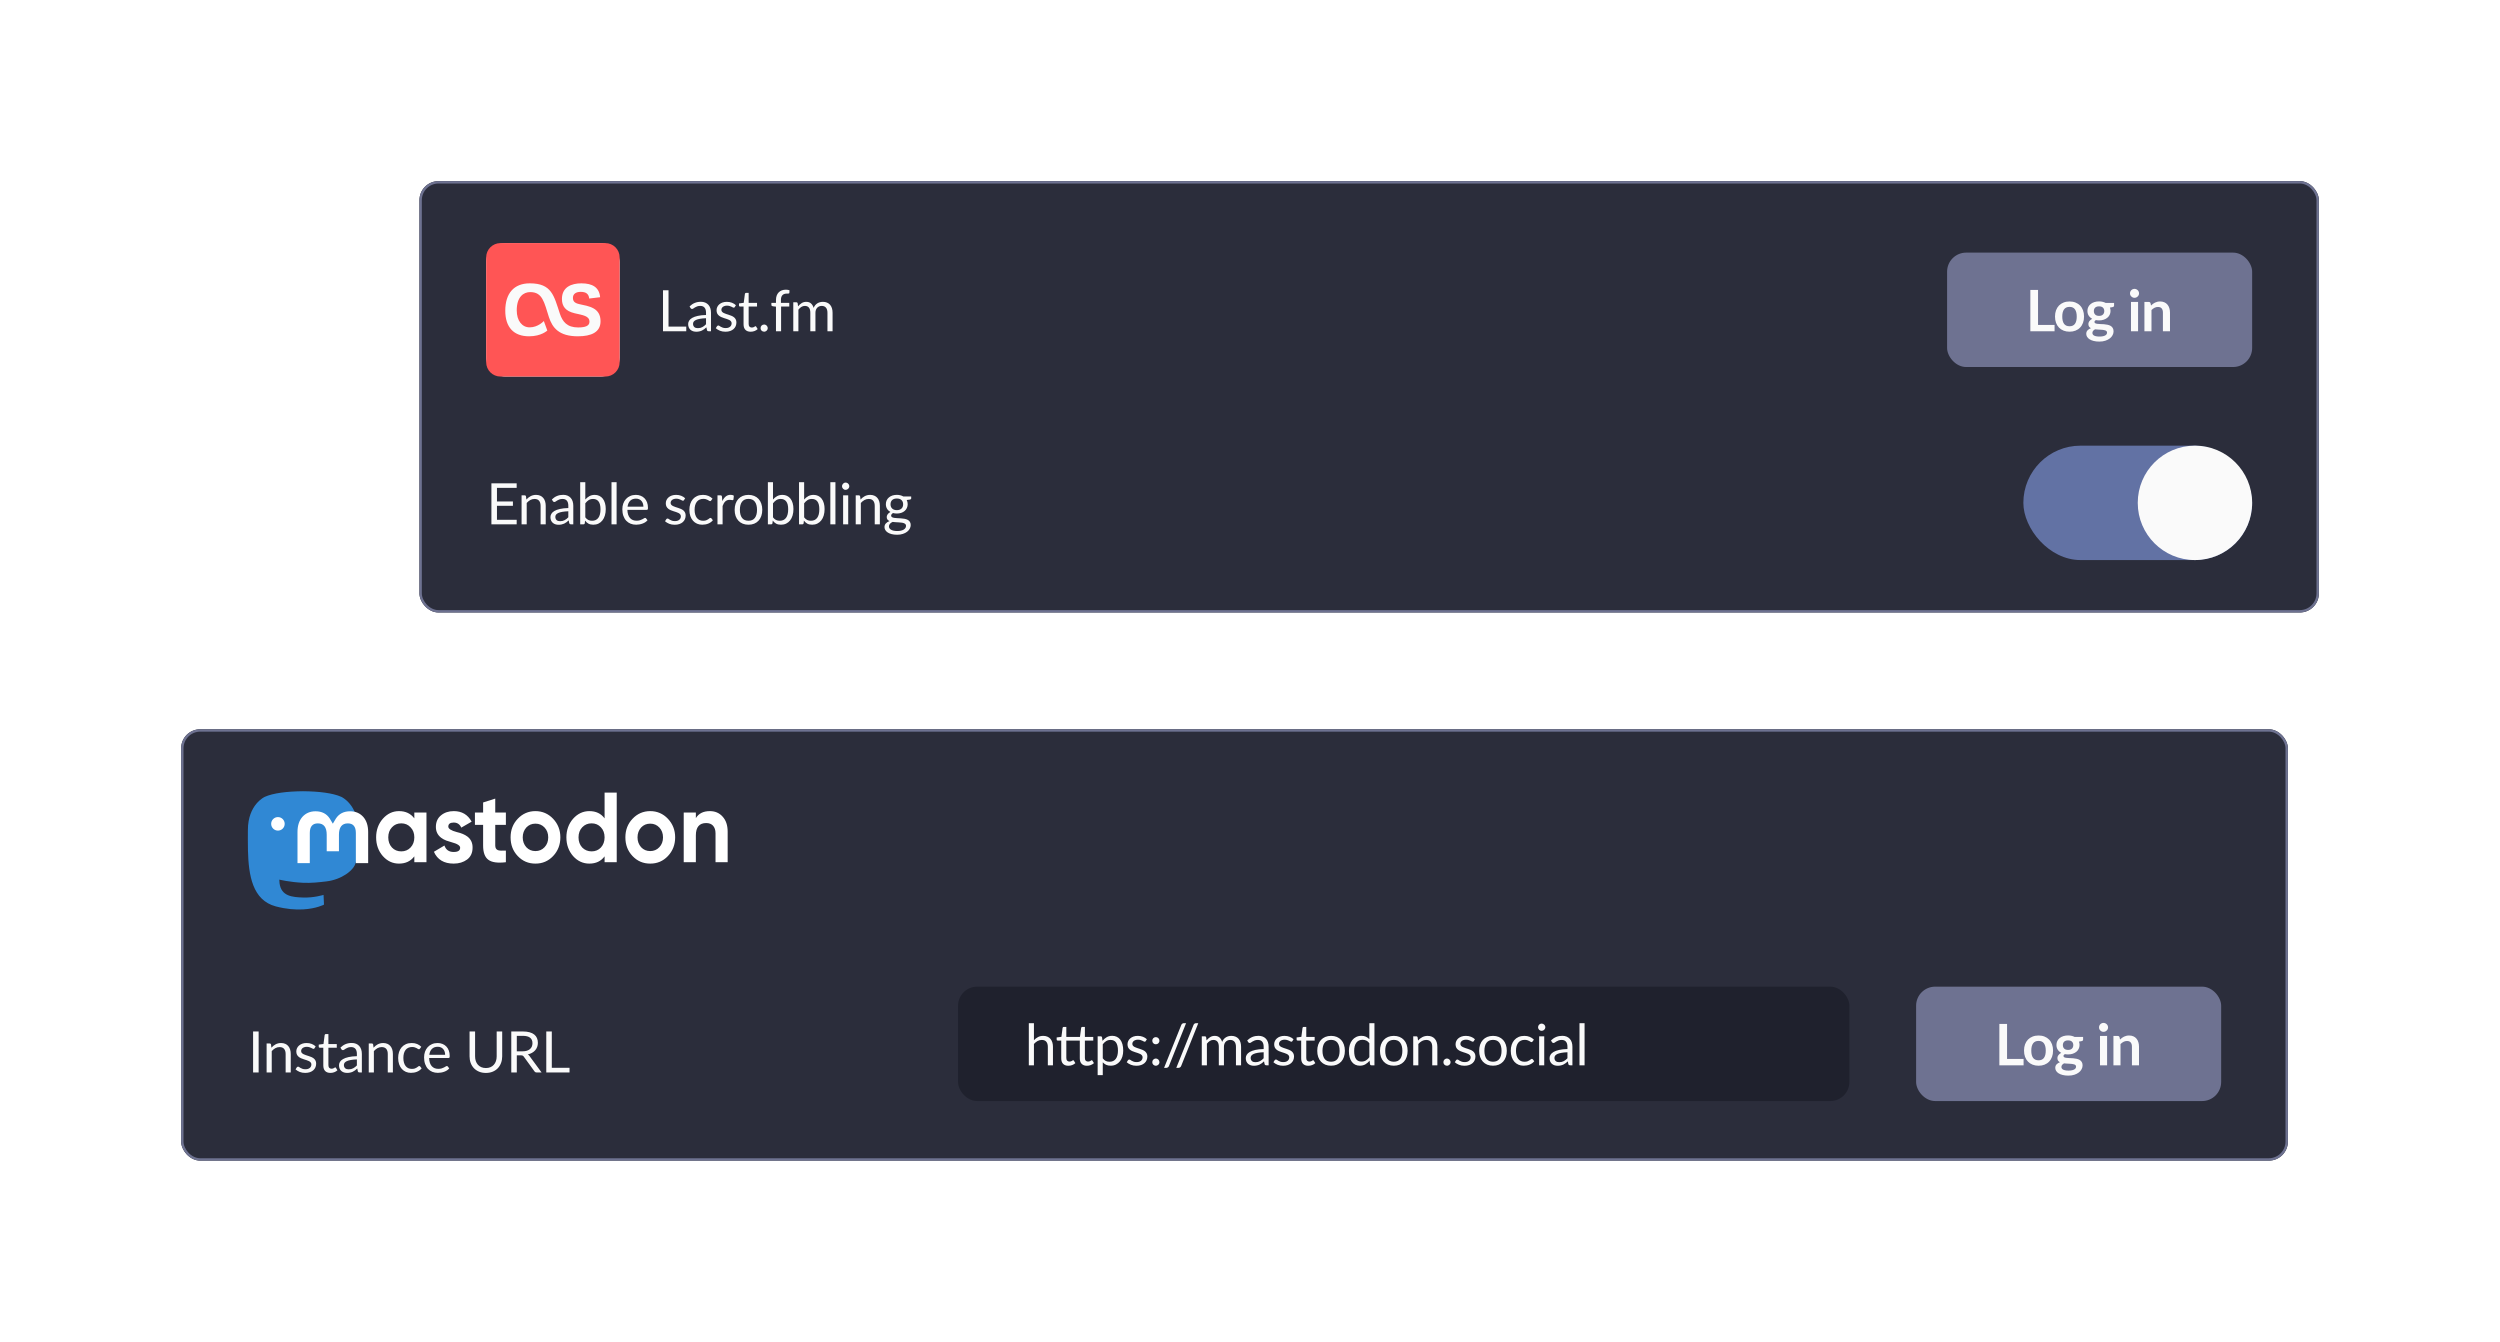 <svg width="1049" height="563" viewBox="0 0 1049 563" fill="none" xmlns="http://www.w3.org/2000/svg">
<g filter="url(#filter0_ddsocial)">
<rect x="176" y="76" width="797" height="181" rx="8" fill="#1F212D"/>
</g>
<g filter="url(#filter1_dd)">
<rect x="76" y="306" width="884" height="181" rx="8" fill="#1F212D"/>
</g>
<rect x="176.5" y="76.5" width="796" height="180" rx="7.5" fill="#424557" fill-opacity="0.35"/>
<path d="M287.952 137.044V139H278.196V121.804H280.512V137.044H287.952ZM296.248 133.528C295.264 133.56 294.424 133.64 293.728 133.768C293.04 133.888 292.476 134.048 292.036 134.248C291.604 134.448 291.288 134.684 291.088 134.956C290.896 135.228 290.8 135.532 290.8 135.868C290.8 136.188 290.852 136.464 290.956 136.696C291.06 136.928 291.2 137.12 291.376 137.272C291.56 137.416 291.772 137.524 292.012 137.596C292.26 137.66 292.524 137.692 292.804 137.692C293.18 137.692 293.524 137.656 293.836 137.584C294.148 137.504 294.44 137.392 294.712 137.248C294.992 137.104 295.256 136.932 295.504 136.732C295.76 136.532 296.008 136.304 296.248 136.048V133.528ZM289.348 128.56C290.02 127.912 290.744 127.428 291.52 127.108C292.296 126.788 293.156 126.628 294.1 126.628C294.78 126.628 295.384 126.74 295.912 126.964C296.44 127.188 296.884 127.5 297.244 127.9C297.604 128.3 297.876 128.784 298.06 129.352C298.244 129.92 298.336 130.544 298.336 131.224V139H297.388C297.18 139 297.02 138.968 296.908 138.904C296.796 138.832 296.708 138.696 296.644 138.496L296.404 137.344C296.084 137.64 295.772 137.904 295.468 138.136C295.164 138.36 294.844 138.552 294.508 138.712C294.172 138.864 293.812 138.98 293.428 139.06C293.052 139.148 292.632 139.192 292.168 139.192C291.696 139.192 291.252 139.128 290.836 139C290.42 138.864 290.056 138.664 289.744 138.4C289.44 138.136 289.196 137.804 289.012 137.404C288.836 136.996 288.748 136.516 288.748 135.964C288.748 135.484 288.88 135.024 289.144 134.584C289.408 134.136 289.836 133.74 290.428 133.396C291.02 133.052 291.792 132.772 292.744 132.556C293.696 132.332 294.864 132.204 296.248 132.172V131.224C296.248 130.28 296.044 129.568 295.636 129.088C295.228 128.6 294.632 128.356 293.848 128.356C293.32 128.356 292.876 128.424 292.516 128.56C292.164 128.688 291.856 128.836 291.592 129.004C291.336 129.164 291.112 129.312 290.92 129.448C290.736 129.576 290.552 129.64 290.368 129.64C290.224 129.64 290.1 129.604 289.996 129.532C289.892 129.452 289.804 129.356 289.732 129.244L289.348 128.56ZM308.31 128.848C308.214 129.024 308.066 129.112 307.866 129.112C307.746 129.112 307.61 129.068 307.458 128.98C307.306 128.892 307.118 128.796 306.894 128.692C306.678 128.58 306.418 128.48 306.114 128.392C305.81 128.296 305.45 128.248 305.034 128.248C304.674 128.248 304.35 128.296 304.062 128.392C303.774 128.48 303.526 128.604 303.318 128.764C303.118 128.924 302.962 129.112 302.85 129.328C302.746 129.536 302.694 129.764 302.694 130.012C302.694 130.324 302.782 130.584 302.958 130.792C303.142 131 303.382 131.18 303.678 131.332C303.974 131.484 304.31 131.62 304.686 131.74C305.062 131.852 305.446 131.976 305.838 132.112C306.238 132.24 306.626 132.384 307.002 132.544C307.378 132.704 307.714 132.904 308.01 133.144C308.306 133.384 308.542 133.68 308.718 134.032C308.902 134.376 308.994 134.792 308.994 135.28C308.994 135.84 308.894 136.36 308.694 136.84C308.494 137.312 308.198 137.724 307.806 138.076C307.414 138.42 306.934 138.692 306.366 138.892C305.798 139.092 305.142 139.192 304.398 139.192C303.55 139.192 302.782 139.056 302.094 138.784C301.406 138.504 300.822 138.148 300.342 137.716L300.846 136.9C300.91 136.796 300.986 136.716 301.074 136.66C301.162 136.604 301.274 136.576 301.41 136.576C301.554 136.576 301.706 136.632 301.866 136.744C302.026 136.856 302.218 136.98 302.442 137.116C302.674 137.252 302.954 137.376 303.282 137.488C303.61 137.6 304.018 137.656 304.506 137.656C304.922 137.656 305.286 137.604 305.598 137.5C305.91 137.388 306.17 137.24 306.378 137.056C306.586 136.872 306.738 136.66 306.834 136.42C306.938 136.18 306.99 135.924 306.99 135.652C306.99 135.316 306.898 135.04 306.714 134.824C306.538 134.6 306.302 134.412 306.006 134.26C305.71 134.1 305.37 133.964 304.986 133.852C304.61 133.732 304.222 133.608 303.822 133.48C303.43 133.352 303.042 133.208 302.658 133.048C302.282 132.88 301.946 132.672 301.65 132.424C301.354 132.176 301.114 131.872 300.93 131.512C300.754 131.144 300.666 130.7 300.666 130.18C300.666 129.716 300.762 129.272 300.954 128.848C301.146 128.416 301.426 128.04 301.794 127.72C302.162 127.392 302.614 127.132 303.15 126.94C303.686 126.748 304.298 126.652 304.986 126.652C305.786 126.652 306.502 126.78 307.134 127.036C307.774 127.284 308.326 127.628 308.79 128.068L308.31 128.848ZM314.985 139.192C314.025 139.192 313.285 138.924 312.765 138.388C312.253 137.852 311.997 137.08 311.997 136.072V128.632H310.533C310.405 128.632 310.297 128.596 310.209 128.524C310.121 128.444 310.077 128.324 310.077 128.164V127.312L312.069 127.06L312.561 123.304C312.585 123.184 312.637 123.088 312.717 123.016C312.805 122.936 312.917 122.896 313.053 122.896H314.133V127.084H317.649V128.632H314.133V135.928C314.133 136.44 314.257 136.82 314.505 137.068C314.753 137.316 315.073 137.44 315.465 137.44C315.689 137.44 315.881 137.412 316.041 137.356C316.209 137.292 316.353 137.224 316.473 137.152C316.593 137.08 316.693 137.016 316.773 136.96C316.861 136.896 316.937 136.864 317.001 136.864C317.113 136.864 317.213 136.932 317.301 137.068L317.925 138.088C317.557 138.432 317.113 138.704 316.593 138.904C316.073 139.096 315.537 139.192 314.985 139.192ZM319.134 137.68C319.134 137.472 319.17 137.276 319.242 137.092C319.322 136.908 319.426 136.748 319.554 136.612C319.69 136.476 319.85 136.368 320.034 136.288C320.218 136.208 320.414 136.168 320.622 136.168C320.83 136.168 321.026 136.208 321.21 136.288C321.394 136.368 321.554 136.476 321.69 136.612C321.826 136.748 321.934 136.908 322.014 137.092C322.094 137.276 322.134 137.472 322.134 137.68C322.134 137.896 322.094 138.096 322.014 138.28C321.934 138.456 321.826 138.612 321.69 138.748C321.554 138.884 321.394 138.988 321.21 139.06C321.026 139.14 320.83 139.18 320.622 139.18C320.414 139.18 320.218 139.14 320.034 139.06C319.85 138.988 319.69 138.884 319.554 138.748C319.426 138.612 319.322 138.456 319.242 138.28C319.17 138.096 319.134 137.896 319.134 137.68ZM325.598 139V128.668L324.254 128.512C324.086 128.472 323.946 128.412 323.834 128.332C323.73 128.244 323.678 128.12 323.678 127.96V127.084H325.598V125.908C325.598 125.212 325.694 124.596 325.886 124.06C326.086 123.516 326.366 123.06 326.726 122.692C327.094 122.316 327.534 122.032 328.046 121.84C328.558 121.648 329.134 121.552 329.774 121.552C330.318 121.552 330.818 121.632 331.274 121.792L331.226 122.86C331.21 123.052 331.102 123.156 330.902 123.172C330.71 123.188 330.45 123.196 330.122 123.196C329.754 123.196 329.418 123.244 329.114 123.34C328.818 123.436 328.562 123.592 328.346 123.808C328.13 124.024 327.962 124.308 327.842 124.66C327.73 125.012 327.674 125.448 327.674 125.968V127.084H331.178V128.632H327.746V139H325.598ZM332.86 139V126.844H334.144C334.448 126.844 334.636 126.992 334.708 127.288L334.864 128.536C335.312 127.984 335.816 127.532 336.376 127.18C336.936 126.828 337.584 126.652 338.32 126.652C339.136 126.652 339.796 126.88 340.3 127.336C340.812 127.792 341.18 128.408 341.404 129.184C341.58 128.744 341.804 128.364 342.076 128.044C342.356 127.724 342.668 127.46 343.012 127.252C343.356 127.044 343.72 126.892 344.104 126.796C344.496 126.7 344.892 126.652 345.292 126.652C345.932 126.652 346.5 126.756 346.996 126.964C347.5 127.164 347.924 127.46 348.268 127.852C348.62 128.244 348.888 128.728 349.072 129.304C349.256 129.872 349.348 130.524 349.348 131.26V139H347.2V131.26C347.2 130.308 346.992 129.588 346.576 129.1C346.16 128.604 345.56 128.356 344.776 128.356C344.424 128.356 344.088 128.42 343.768 128.548C343.456 128.668 343.18 128.848 342.94 129.088C342.7 129.328 342.508 129.632 342.364 130C342.228 130.36 342.16 130.78 342.16 131.26V139H340.012V131.26C340.012 130.284 339.816 129.556 339.424 129.076C339.032 128.596 338.46 128.356 337.708 128.356C337.18 128.356 336.692 128.5 336.244 128.788C335.796 129.068 335.384 129.452 335.008 129.94V139H332.86Z" fill="#FAFAFA"/>
<path d="M216.804 218.104L216.792 220H206.196V202.804H216.792V204.7H208.524V210.412H215.22V212.236H208.524V218.104H216.804ZM220.871 209.608C221.135 209.312 221.415 209.044 221.711 208.804C222.007 208.564 222.319 208.36 222.647 208.192C222.983 208.016 223.335 207.884 223.703 207.796C224.079 207.7 224.483 207.652 224.915 207.652C225.579 207.652 226.163 207.764 226.667 207.988C227.179 208.204 227.603 208.516 227.939 208.924C228.283 209.324 228.543 209.808 228.719 210.376C228.895 210.944 228.983 211.572 228.983 212.26V220H226.835V212.26C226.835 211.34 226.623 210.628 226.199 210.124C225.783 209.612 225.147 209.356 224.291 209.356C223.659 209.356 223.067 209.508 222.515 209.812C221.971 210.116 221.467 210.528 221.003 211.048V220H218.855V207.844H220.139C220.443 207.844 220.631 207.992 220.703 208.288L220.871 209.608ZM238.466 214.528C237.482 214.56 236.642 214.64 235.946 214.768C235.258 214.888 234.694 215.048 234.254 215.248C233.822 215.448 233.506 215.684 233.306 215.956C233.114 216.228 233.018 216.532 233.018 216.868C233.018 217.188 233.07 217.464 233.174 217.696C233.278 217.928 233.418 218.12 233.594 218.272C233.778 218.416 233.99 218.524 234.23 218.596C234.478 218.66 234.742 218.692 235.022 218.692C235.398 218.692 235.742 218.656 236.054 218.584C236.366 218.504 236.658 218.392 236.93 218.248C237.21 218.104 237.474 217.932 237.722 217.732C237.978 217.532 238.226 217.304 238.466 217.048V214.528ZM231.566 209.56C232.238 208.912 232.962 208.428 233.738 208.108C234.514 207.788 235.374 207.628 236.318 207.628C236.998 207.628 237.602 207.74 238.13 207.964C238.658 208.188 239.102 208.5 239.462 208.9C239.822 209.3 240.094 209.784 240.278 210.352C240.462 210.92 240.554 211.544 240.554 212.224V220H239.606C239.398 220 239.238 219.968 239.126 219.904C239.014 219.832 238.926 219.696 238.862 219.496L238.622 218.344C238.302 218.64 237.99 218.904 237.686 219.136C237.382 219.36 237.062 219.552 236.726 219.712C236.39 219.864 236.03 219.98 235.646 220.06C235.27 220.148 234.85 220.192 234.386 220.192C233.914 220.192 233.47 220.128 233.054 220C232.638 219.864 232.274 219.664 231.962 219.4C231.658 219.136 231.414 218.804 231.23 218.404C231.054 217.996 230.966 217.516 230.966 216.964C230.966 216.484 231.098 216.024 231.362 215.584C231.626 215.136 232.054 214.74 232.646 214.396C233.238 214.052 234.01 213.772 234.962 213.556C235.914 213.332 237.082 213.204 238.466 213.172V212.224C238.466 211.28 238.262 210.568 237.854 210.088C237.446 209.6 236.85 209.356 236.066 209.356C235.538 209.356 235.094 209.424 234.734 209.56C234.382 209.688 234.074 209.836 233.81 210.004C233.554 210.164 233.33 210.312 233.138 210.448C232.954 210.576 232.77 210.64 232.586 210.64C232.442 210.64 232.318 210.604 232.214 210.532C232.11 210.452 232.022 210.356 231.95 210.244L231.566 209.56ZM245.596 217.072C245.988 217.6 246.416 217.972 246.88 218.188C247.352 218.404 247.868 218.512 248.428 218.512C249.572 218.512 250.448 218.108 251.056 217.3C251.664 216.492 251.968 215.288 251.968 213.688C251.968 212.2 251.696 211.108 251.152 210.412C250.616 209.708 249.848 209.356 248.848 209.356C248.152 209.356 247.544 209.516 247.024 209.836C246.512 210.156 246.036 210.608 245.596 211.192V217.072ZM245.596 209.596C246.108 209.004 246.684 208.532 247.324 208.18C247.972 207.828 248.716 207.652 249.556 207.652C250.268 207.652 250.908 207.788 251.476 208.06C252.052 208.332 252.54 208.728 252.94 209.248C253.34 209.76 253.644 210.384 253.852 211.12C254.068 211.856 254.176 212.684 254.176 213.604C254.176 214.588 254.056 215.484 253.816 216.292C253.576 217.1 253.228 217.792 252.772 218.368C252.324 218.936 251.776 219.38 251.128 219.7C250.48 220.012 249.752 220.168 248.944 220.168C248.144 220.168 247.468 220.02 246.916 219.724C246.372 219.42 245.896 218.992 245.488 218.44L245.38 219.544C245.316 219.848 245.132 220 244.828 220H243.448V202.324H245.596V209.596ZM258.726 202.324V220H256.59V202.324H258.726ZM269.966 212.596C269.966 212.1 269.894 211.648 269.75 211.24C269.614 210.824 269.41 210.468 269.138 210.172C268.874 209.868 268.55 209.636 268.166 209.476C267.782 209.308 267.346 209.224 266.858 209.224C265.834 209.224 265.022 209.524 264.422 210.124C263.83 210.716 263.462 211.54 263.318 212.596H269.966ZM271.694 218.296C271.43 218.616 271.114 218.896 270.746 219.136C270.378 219.368 269.982 219.56 269.558 219.712C269.142 219.864 268.71 219.976 268.262 220.048C267.814 220.128 267.37 220.168 266.93 220.168C266.09 220.168 265.314 220.028 264.602 219.748C263.898 219.46 263.286 219.044 262.766 218.5C262.254 217.948 261.854 217.268 261.566 216.46C261.278 215.652 261.134 214.724 261.134 213.676C261.134 212.828 261.262 212.036 261.518 211.3C261.782 210.564 262.158 209.928 262.646 209.392C263.134 208.848 263.73 208.424 264.434 208.12C265.138 207.808 265.93 207.652 266.81 207.652C267.538 207.652 268.21 207.776 268.826 208.024C269.45 208.264 269.986 208.616 270.434 209.08C270.89 209.536 271.246 210.104 271.502 210.784C271.758 211.456 271.886 212.224 271.886 213.088C271.886 213.424 271.85 213.648 271.778 213.76C271.706 213.872 271.57 213.928 271.37 213.928H263.246C263.27 214.696 263.374 215.364 263.558 215.932C263.75 216.5 264.014 216.976 264.35 217.36C264.686 217.736 265.086 218.02 265.55 218.212C266.014 218.396 266.534 218.488 267.11 218.488C267.646 218.488 268.106 218.428 268.49 218.308C268.882 218.18 269.218 218.044 269.498 217.9C269.778 217.756 270.01 217.624 270.194 217.504C270.386 217.376 270.55 217.312 270.686 217.312C270.862 217.312 270.998 217.38 271.094 217.516L271.694 218.296ZM287.01 209.848C286.914 210.024 286.766 210.112 286.566 210.112C286.446 210.112 286.31 210.068 286.158 209.98C286.006 209.892 285.818 209.796 285.594 209.692C285.378 209.58 285.118 209.48 284.814 209.392C284.51 209.296 284.15 209.248 283.734 209.248C283.374 209.248 283.05 209.296 282.762 209.392C282.474 209.48 282.226 209.604 282.018 209.764C281.818 209.924 281.662 210.112 281.55 210.328C281.446 210.536 281.394 210.764 281.394 211.012C281.394 211.324 281.482 211.584 281.658 211.792C281.842 212 282.082 212.18 282.378 212.332C282.674 212.484 283.01 212.62 283.386 212.74C283.762 212.852 284.146 212.976 284.538 213.112C284.938 213.24 285.326 213.384 285.702 213.544C286.078 213.704 286.414 213.904 286.71 214.144C287.006 214.384 287.242 214.68 287.418 215.032C287.602 215.376 287.694 215.792 287.694 216.28C287.694 216.84 287.594 217.36 287.394 217.84C287.194 218.312 286.898 218.724 286.506 219.076C286.114 219.42 285.634 219.692 285.066 219.892C284.498 220.092 283.842 220.192 283.098 220.192C282.25 220.192 281.482 220.056 280.794 219.784C280.106 219.504 279.522 219.148 279.042 218.716L279.546 217.9C279.61 217.796 279.686 217.716 279.774 217.66C279.862 217.604 279.974 217.576 280.11 217.576C280.254 217.576 280.406 217.632 280.566 217.744C280.726 217.856 280.918 217.98 281.142 218.116C281.374 218.252 281.654 218.376 281.982 218.488C282.31 218.6 282.718 218.656 283.206 218.656C283.622 218.656 283.986 218.604 284.298 218.5C284.61 218.388 284.87 218.24 285.078 218.056C285.286 217.872 285.438 217.66 285.534 217.42C285.638 217.18 285.69 216.924 285.69 216.652C285.69 216.316 285.598 216.04 285.414 215.824C285.238 215.6 285.002 215.412 284.706 215.26C284.41 215.1 284.07 214.964 283.686 214.852C283.31 214.732 282.922 214.608 282.522 214.48C282.13 214.352 281.742 214.208 281.358 214.048C280.982 213.88 280.646 213.672 280.35 213.424C280.054 213.176 279.814 212.872 279.63 212.512C279.454 212.144 279.366 211.7 279.366 211.18C279.366 210.716 279.462 210.272 279.654 209.848C279.846 209.416 280.126 209.04 280.494 208.72C280.862 208.392 281.314 208.132 281.85 207.94C282.386 207.748 282.998 207.652 283.686 207.652C284.486 207.652 285.202 207.78 285.834 208.036C286.474 208.284 287.026 208.628 287.49 209.068L287.01 209.848ZM298.413 210.004C298.349 210.092 298.285 210.16 298.221 210.208C298.157 210.256 298.069 210.28 297.957 210.28C297.837 210.28 297.705 210.232 297.561 210.136C297.417 210.032 297.237 209.92 297.021 209.8C296.813 209.68 296.553 209.572 296.241 209.476C295.937 209.372 295.561 209.32 295.113 209.32C294.513 209.32 293.985 209.428 293.529 209.644C293.073 209.852 292.689 210.156 292.377 210.556C292.073 210.956 291.841 211.44 291.681 212.008C291.529 212.576 291.453 213.212 291.453 213.916C291.453 214.652 291.537 215.308 291.705 215.884C291.873 216.452 292.109 216.932 292.413 217.324C292.725 217.708 293.097 218.004 293.529 218.212C293.969 218.412 294.461 218.512 295.005 218.512C295.525 218.512 295.953 218.452 296.289 218.332C296.625 218.204 296.901 218.064 297.117 217.912C297.341 217.76 297.525 217.624 297.669 217.504C297.821 217.376 297.969 217.312 298.113 217.312C298.289 217.312 298.425 217.38 298.521 217.516L299.121 218.296C298.857 218.624 298.557 218.904 298.221 219.136C297.885 219.368 297.521 219.564 297.129 219.724C296.745 219.876 296.341 219.988 295.917 220.06C295.493 220.132 295.061 220.168 294.621 220.168C293.861 220.168 293.153 220.028 292.497 219.748C291.849 219.468 291.285 219.064 290.805 218.536C290.325 218 289.949 217.344 289.677 216.568C289.405 215.792 289.269 214.908 289.269 213.916C289.269 213.012 289.393 212.176 289.641 211.408C289.897 210.64 290.265 209.98 290.745 209.428C291.233 208.868 291.829 208.432 292.533 208.12C293.245 207.808 294.061 207.652 294.981 207.652C295.837 207.652 296.589 207.792 297.237 208.072C297.893 208.344 298.473 208.732 298.977 209.236L298.413 210.004ZM303.082 210.28C303.466 209.448 303.938 208.8 304.498 208.336C305.058 207.864 305.742 207.628 306.55 207.628C306.806 207.628 307.05 207.656 307.282 207.712C307.522 207.768 307.734 207.856 307.918 207.976L307.762 209.572C307.714 209.772 307.594 209.872 307.402 209.872C307.29 209.872 307.126 209.848 306.91 209.8C306.694 209.752 306.45 209.728 306.178 209.728C305.794 209.728 305.45 209.784 305.146 209.896C304.85 210.008 304.582 210.176 304.342 210.4C304.11 210.616 303.898 210.888 303.706 211.216C303.522 211.536 303.354 211.904 303.202 212.32V220H301.054V207.844H302.278C302.51 207.844 302.67 207.888 302.758 207.976C302.846 208.064 302.906 208.216 302.938 208.432L303.082 210.28ZM314.068 207.652C314.956 207.652 315.756 207.8 316.468 208.096C317.18 208.392 317.788 208.812 318.292 209.356C318.796 209.9 319.18 210.56 319.444 211.336C319.716 212.104 319.852 212.964 319.852 213.916C319.852 214.876 319.716 215.74 319.444 216.508C319.18 217.276 318.796 217.932 318.292 218.476C317.788 219.02 317.18 219.44 316.468 219.736C315.756 220.024 314.956 220.168 314.068 220.168C313.172 220.168 312.364 220.024 311.644 219.736C310.932 219.44 310.324 219.02 309.82 218.476C309.316 217.932 308.928 217.276 308.656 216.508C308.392 215.74 308.26 214.876 308.26 213.916C308.26 212.964 308.392 212.104 308.656 211.336C308.928 210.56 309.316 209.9 309.82 209.356C310.324 208.812 310.932 208.392 311.644 208.096C312.364 207.8 313.172 207.652 314.068 207.652ZM314.068 218.5C315.268 218.5 316.164 218.1 316.756 217.3C317.348 216.492 317.644 215.368 317.644 213.928C317.644 212.48 317.348 211.352 316.756 210.544C316.164 209.736 315.268 209.332 314.068 209.332C313.46 209.332 312.928 209.436 312.472 209.644C312.024 209.852 311.648 210.152 311.344 210.544C311.048 210.936 310.824 211.42 310.672 211.996C310.528 212.564 310.456 213.208 310.456 213.928C310.456 215.368 310.752 216.492 311.344 217.3C311.944 218.1 312.852 218.5 314.068 218.5ZM324.349 217.072C324.741 217.6 325.169 217.972 325.633 218.188C326.105 218.404 326.621 218.512 327.181 218.512C328.325 218.512 329.201 218.108 329.809 217.3C330.417 216.492 330.721 215.288 330.721 213.688C330.721 212.2 330.449 211.108 329.905 210.412C329.369 209.708 328.601 209.356 327.601 209.356C326.905 209.356 326.297 209.516 325.777 209.836C325.265 210.156 324.789 210.608 324.349 211.192V217.072ZM324.349 209.596C324.861 209.004 325.437 208.532 326.077 208.18C326.725 207.828 327.469 207.652 328.309 207.652C329.021 207.652 329.661 207.788 330.229 208.06C330.805 208.332 331.293 208.728 331.693 209.248C332.093 209.76 332.397 210.384 332.605 211.12C332.821 211.856 332.929 212.684 332.929 213.604C332.929 214.588 332.809 215.484 332.569 216.292C332.329 217.1 331.981 217.792 331.525 218.368C331.077 218.936 330.529 219.38 329.881 219.7C329.233 220.012 328.505 220.168 327.697 220.168C326.897 220.168 326.221 220.02 325.669 219.724C325.125 219.42 324.649 218.992 324.241 218.44L324.133 219.544C324.069 219.848 323.885 220 323.581 220H322.201V202.324H324.349V209.596ZM337.418 217.072C337.81 217.6 338.238 217.972 338.702 218.188C339.174 218.404 339.69 218.512 340.25 218.512C341.394 218.512 342.27 218.108 342.878 217.3C343.486 216.492 343.79 215.288 343.79 213.688C343.79 212.2 343.518 211.108 342.974 210.412C342.438 209.708 341.67 209.356 340.67 209.356C339.974 209.356 339.366 209.516 338.846 209.836C338.334 210.156 337.858 210.608 337.418 211.192V217.072ZM337.418 209.596C337.93 209.004 338.506 208.532 339.146 208.18C339.794 207.828 340.538 207.652 341.378 207.652C342.09 207.652 342.73 207.788 343.298 208.06C343.874 208.332 344.362 208.728 344.762 209.248C345.162 209.76 345.466 210.384 345.674 211.12C345.89 211.856 345.998 212.684 345.998 213.604C345.998 214.588 345.878 215.484 345.638 216.292C345.398 217.1 345.05 217.792 344.594 218.368C344.146 218.936 343.598 219.38 342.95 219.7C342.302 220.012 341.574 220.168 340.766 220.168C339.966 220.168 339.29 220.02 338.738 219.724C338.194 219.42 337.718 218.992 337.31 218.44L337.202 219.544C337.138 219.848 336.954 220 336.65 220H335.27V202.324H337.418V209.596ZM350.548 202.324V220H348.412V202.324H350.548ZM355.908 207.844V220H353.772V207.844H355.908ZM356.364 204.028C356.364 204.236 356.32 204.432 356.232 204.616C356.152 204.792 356.04 204.952 355.896 205.096C355.76 205.232 355.596 205.34 355.404 205.42C355.22 205.5 355.024 205.54 354.816 205.54C354.608 205.54 354.412 205.5 354.228 205.42C354.052 205.34 353.896 205.232 353.76 205.096C353.624 204.952 353.516 204.792 353.436 204.616C353.356 204.432 353.316 204.236 353.316 204.028C353.316 203.82 353.356 203.624 353.436 203.44C353.516 203.248 353.624 203.084 353.76 202.948C353.896 202.804 354.052 202.692 354.228 202.612C354.412 202.532 354.608 202.492 354.816 202.492C355.024 202.492 355.22 202.532 355.404 202.612C355.596 202.692 355.76 202.804 355.896 202.948C356.04 203.084 356.152 203.248 356.232 203.44C356.32 203.624 356.364 203.82 356.364 204.028ZM361.074 209.608C361.338 209.312 361.618 209.044 361.914 208.804C362.21 208.564 362.522 208.36 362.85 208.192C363.186 208.016 363.538 207.884 363.906 207.796C364.282 207.7 364.686 207.652 365.118 207.652C365.782 207.652 366.366 207.764 366.87 207.988C367.382 208.204 367.806 208.516 368.142 208.924C368.486 209.324 368.746 209.808 368.922 210.376C369.098 210.944 369.186 211.572 369.186 212.26V220H367.038V212.26C367.038 211.34 366.826 210.628 366.402 210.124C365.986 209.612 365.35 209.356 364.494 209.356C363.862 209.356 363.27 209.508 362.718 209.812C362.174 210.116 361.67 210.528 361.206 211.048V220H359.058V207.844H360.342C360.646 207.844 360.834 207.992 360.906 208.288L361.074 209.608ZM376.316 214.06C376.748 214.06 377.128 214 377.456 213.88C377.784 213.76 378.06 213.592 378.284 213.376C378.508 213.16 378.676 212.904 378.788 212.608C378.9 212.304 378.956 211.972 378.956 211.612C378.956 210.868 378.728 210.276 378.272 209.836C377.824 209.396 377.172 209.176 376.316 209.176C375.452 209.176 374.792 209.396 374.336 209.836C373.888 210.276 373.664 210.868 373.664 211.612C373.664 211.972 373.72 212.304 373.832 212.608C373.952 212.904 374.124 213.16 374.348 213.376C374.572 213.592 374.848 213.76 375.176 213.88C375.504 214 375.884 214.06 376.316 214.06ZM380.168 220.66C380.168 220.364 380.084 220.124 379.916 219.94C379.748 219.756 379.52 219.612 379.232 219.508C378.952 219.404 378.624 219.332 378.248 219.292C377.872 219.244 377.472 219.208 377.048 219.184C376.632 219.16 376.208 219.136 375.776 219.112C375.344 219.088 374.928 219.048 374.528 218.992C374.08 219.2 373.712 219.464 373.424 219.784C373.144 220.096 373.004 220.464 373.004 220.888C373.004 221.16 373.072 221.412 373.208 221.644C373.352 221.884 373.568 222.088 373.856 222.256C374.144 222.432 374.504 222.568 374.936 222.664C375.376 222.768 375.892 222.82 376.484 222.82C377.06 222.82 377.576 222.768 378.032 222.664C378.488 222.56 378.872 222.412 379.184 222.22C379.504 222.028 379.748 221.8 379.916 221.536C380.084 221.272 380.168 220.98 380.168 220.66ZM382.34 208.324V209.116C382.34 209.38 382.172 209.548 381.836 209.62L380.456 209.8C380.728 210.328 380.864 210.912 380.864 211.552C380.864 212.144 380.748 212.684 380.516 213.172C380.292 213.652 379.98 214.064 379.58 214.408C379.18 214.752 378.7 215.016 378.14 215.2C377.58 215.384 376.972 215.476 376.316 215.476C375.748 215.476 375.212 215.408 374.708 215.272C374.452 215.432 374.256 215.604 374.12 215.788C373.984 215.964 373.916 216.144 373.916 216.328C373.916 216.616 374.032 216.836 374.264 216.988C374.504 217.132 374.816 217.236 375.2 217.3C375.584 217.364 376.02 217.404 376.508 217.42C377.004 217.436 377.508 217.464 378.02 217.504C378.54 217.536 379.044 217.596 379.532 217.684C380.028 217.772 380.468 217.916 380.852 218.116C381.236 218.316 381.544 218.592 381.776 218.944C382.016 219.296 382.136 219.752 382.136 220.312C382.136 220.832 382.004 221.336 381.74 221.824C381.484 222.312 381.112 222.744 380.624 223.12C380.136 223.504 379.536 223.808 378.824 224.032C378.12 224.264 377.324 224.38 376.436 224.38C375.548 224.38 374.772 224.292 374.108 224.116C373.444 223.94 372.892 223.704 372.452 223.408C372.012 223.112 371.68 222.768 371.456 222.376C371.24 221.992 371.132 221.588 371.132 221.164C371.132 220.564 371.32 220.056 371.696 219.64C372.072 219.224 372.588 218.892 373.244 218.644C372.884 218.484 372.596 218.272 372.38 218.008C372.172 217.736 372.068 217.372 372.068 216.916C372.068 216.74 372.1 216.56 372.164 216.376C372.228 216.184 372.324 215.996 372.452 215.812C372.588 215.62 372.752 215.44 372.944 215.272C373.136 215.104 373.36 214.956 373.616 214.828C373.016 214.492 372.548 214.048 372.212 213.496C371.876 212.936 371.708 212.288 371.708 211.552C371.708 210.96 371.82 210.424 372.044 209.944C372.276 209.456 372.596 209.044 373.004 208.708C373.412 208.364 373.896 208.1 374.456 207.916C375.024 207.732 375.644 207.64 376.316 207.64C376.844 207.64 377.336 207.7 377.792 207.82C378.248 207.932 378.664 208.1 379.04 208.324H382.34Z" fill="#FAFAFA"/>
<rect x="204" y="102" width="56" height="56" rx="8" fill="#FAFAFA"/>
<path d="M254 102H210C206.688 102 204 104.688 204 108V152C204 155.312 206.688 158 210 158H254C257.312 158 260 155.312 260 152V108C260 104.688 257.312 102 254 102ZM242.475 141.112C234.55 141.112 231.8 137.537 230.337 133.1C228.3 126.725 227.65 122.562 222.462 122.562C219.662 122.562 216.825 124.575 216.825 130.213C216.825 134.613 219.075 137.362 222.237 137.362C225.812 137.362 228.188 134.7 228.188 134.7L229.65 138.688C229.65 138.688 227.175 141.112 222 141.112C215.587 141.112 212.012 137.35 212.012 130.388C212.012 123.15 215.588 118.888 222.325 118.888C231.513 118.888 232.425 124.062 234.925 131.625C236.025 134.975 237.95 137.4 242.575 137.4C245.688 137.4 247.338 136.713 247.338 135.013C247.338 132.525 244.612 132.263 241.1 131.438C237.3 130.525 235.788 128.55 235.788 125.438C235.788 120.438 239.825 118.888 243.938 118.888C248.612 118.888 251.45 120.587 251.812 124.712L247.225 125.263C247.037 123.288 245.85 122.462 243.65 122.462C241.638 122.462 240.4 123.375 240.4 124.938C240.4 126.312 241 127.138 243.013 127.6C247.1 128.488 251.987 129.1 251.987 134.787C252 139.375 248.15 141.112 242.475 141.112Z" fill="#FF5555"/>
<rect x="817" y="106" width="128" height="48" rx="8" fill="#6E7291"/>
<path d="M862.096 136.336V139H851.932V121.648H855.16V136.336H862.096ZM868.388 126.496C869.3 126.496 870.128 126.644 870.872 126.94C871.624 127.236 872.264 127.656 872.792 128.2C873.328 128.744 873.74 129.408 874.028 130.192C874.316 130.976 874.46 131.852 874.46 132.82C874.46 133.796 874.316 134.676 874.028 135.46C873.74 136.244 873.328 136.912 872.792 137.464C872.264 138.016 871.624 138.44 870.872 138.736C870.128 139.032 869.3 139.18 868.388 139.18C867.468 139.18 866.632 139.032 865.88 138.736C865.128 138.44 864.484 138.016 863.948 137.464C863.42 136.912 863.008 136.244 862.712 135.46C862.424 134.676 862.28 133.796 862.28 132.82C862.28 131.852 862.424 130.976 862.712 130.192C863.008 129.408 863.42 128.744 863.948 128.2C864.484 127.656 865.128 127.236 865.88 126.94C866.632 126.644 867.468 126.496 868.388 126.496ZM868.388 136.9C869.412 136.9 870.168 136.556 870.656 135.868C871.152 135.18 871.4 134.172 871.4 132.844C871.4 131.516 871.152 130.504 870.656 129.808C870.168 129.112 869.412 128.764 868.388 128.764C867.348 128.764 866.576 129.116 866.072 129.82C865.576 130.516 865.328 131.524 865.328 132.844C865.328 134.164 865.576 135.172 866.072 135.868C866.576 136.556 867.348 136.9 868.388 136.9ZM880.767 132.544C881.135 132.544 881.455 132.496 881.727 132.4C881.999 132.296 882.223 132.156 882.399 131.98C882.583 131.804 882.719 131.592 882.807 131.344C882.903 131.096 882.951 130.824 882.951 130.528C882.951 129.92 882.767 129.44 882.399 129.088C882.039 128.728 881.495 128.548 880.767 128.548C880.039 128.548 879.491 128.728 879.123 129.088C878.763 129.44 878.583 129.92 878.583 130.528C878.583 130.816 878.627 131.084 878.715 131.332C878.811 131.58 878.947 131.796 879.123 131.98C879.307 132.156 879.535 132.296 879.807 132.4C880.087 132.496 880.407 132.544 880.767 132.544ZM884.115 139.552C884.115 139.312 884.043 139.116 883.899 138.964C883.755 138.812 883.559 138.696 883.311 138.616C883.063 138.528 882.771 138.464 882.435 138.424C882.107 138.384 881.755 138.356 881.379 138.34C881.011 138.316 880.627 138.296 880.227 138.28C879.835 138.264 879.451 138.232 879.075 138.184C878.747 138.368 878.479 138.584 878.271 138.832C878.071 139.08 877.971 139.368 877.971 139.696C877.971 139.912 878.023 140.112 878.127 140.296C878.239 140.488 878.411 140.652 878.643 140.788C878.883 140.924 879.191 141.028 879.567 141.1C879.943 141.18 880.403 141.22 880.947 141.22C881.499 141.22 881.975 141.176 882.375 141.088C882.775 141.008 883.103 140.892 883.359 140.74C883.623 140.596 883.815 140.42 883.935 140.212C884.055 140.012 884.115 139.792 884.115 139.552ZM887.067 127.108V128.212C887.067 128.564 886.855 128.78 886.431 128.86L885.327 129.064C885.495 129.488 885.579 129.952 885.579 130.456C885.579 131.064 885.455 131.616 885.207 132.112C884.967 132.6 884.631 133.016 884.199 133.36C883.767 133.704 883.255 133.972 882.663 134.164C882.079 134.348 881.447 134.44 880.767 134.44C880.527 134.44 880.295 134.428 880.071 134.404C879.847 134.38 879.627 134.348 879.411 134.308C879.027 134.54 878.835 134.8 878.835 135.088C878.835 135.336 878.947 135.52 879.171 135.64C879.403 135.752 879.707 135.832 880.083 135.88C880.459 135.928 880.887 135.96 881.367 135.976C881.847 135.984 882.339 136.008 882.843 136.048C883.347 136.088 883.839 136.16 884.319 136.264C884.799 136.36 885.227 136.516 885.603 136.732C885.979 136.948 886.279 137.244 886.503 137.62C886.735 137.988 886.851 138.464 886.851 139.048C886.851 139.592 886.715 140.12 886.443 140.632C886.179 141.144 885.791 141.6 885.279 142C884.775 142.4 884.151 142.72 883.407 142.96C882.671 143.208 881.831 143.332 880.887 143.332C879.959 143.332 879.151 143.24 878.463 143.056C877.775 142.88 877.203 142.64 876.747 142.336C876.291 142.04 875.951 141.696 875.727 141.304C875.503 140.912 875.391 140.504 875.391 140.08C875.391 139.504 875.563 139.024 875.907 138.64C876.259 138.248 876.739 137.936 877.347 137.704C877.019 137.536 876.759 137.312 876.567 137.032C876.375 136.752 876.279 136.384 876.279 135.928C876.279 135.744 876.311 135.556 876.375 135.364C876.447 135.164 876.547 134.968 876.675 134.776C876.811 134.584 876.979 134.404 877.179 134.236C877.379 134.06 877.615 133.904 877.887 133.768C877.263 133.432 876.771 132.984 876.411 132.424C876.059 131.864 875.883 131.208 875.883 130.456C875.883 129.848 876.003 129.3 876.243 128.812C876.491 128.316 876.831 127.896 877.263 127.552C877.703 127.2 878.219 126.932 878.811 126.748C879.411 126.564 880.063 126.472 880.767 126.472C881.295 126.472 881.791 126.528 882.255 126.64C882.719 126.744 883.143 126.9 883.527 127.108H887.067ZM897.135 126.688V139H894.159V126.688H897.135ZM897.543 123.1C897.543 123.356 897.491 123.596 897.387 123.82C897.283 124.044 897.143 124.24 896.967 124.408C896.799 124.576 896.599 124.712 896.367 124.816C896.135 124.912 895.887 124.96 895.623 124.96C895.367 124.96 895.123 124.912 894.891 124.816C894.667 124.712 894.471 124.576 894.303 124.408C894.135 124.24 893.999 124.044 893.895 123.82C893.799 123.596 893.751 123.356 893.751 123.1C893.751 122.836 893.799 122.588 893.895 122.356C893.999 122.124 894.135 121.924 894.303 121.756C894.471 121.588 894.667 121.456 894.891 121.36C895.123 121.256 895.367 121.204 895.623 121.204C895.887 121.204 896.135 121.256 896.367 121.36C896.599 121.456 896.799 121.588 896.967 121.756C897.143 121.924 897.283 122.124 897.387 122.356C897.491 122.588 897.543 122.836 897.543 123.1ZM902.569 128.2C902.817 127.952 903.077 127.724 903.349 127.516C903.629 127.3 903.921 127.12 904.225 126.976C904.537 126.824 904.869 126.708 905.221 126.628C905.573 126.54 905.957 126.496 906.373 126.496C907.045 126.496 907.641 126.612 908.161 126.844C908.681 127.068 909.113 127.388 909.457 127.804C909.809 128.212 910.073 128.704 910.249 129.28C910.433 129.848 910.525 130.476 910.525 131.164V139H907.561V131.164C907.561 130.412 907.389 129.832 907.045 129.424C906.701 129.008 906.177 128.8 905.473 128.8C904.961 128.8 904.481 128.916 904.033 129.148C903.585 129.38 903.161 129.696 902.761 130.096V139H899.797V126.688H901.609C901.993 126.688 902.245 126.868 902.365 127.228L902.569 128.2Z" fill="#FAFAFA"/>
<rect x="849" y="187" width="96" height="48" rx="24" fill="#6272A4"/>
<circle cx="921" cy="211" r="24" fill="#FAFAFA"/>
<rect x="176.5" y="76.5" width="796" height="180" rx="7.5" stroke="#6E7291"/>
<rect x="76.5" y="306.5" width="883" height="180" rx="7.5" fill="#424557" fill-opacity="0.35"/>
<path d="M108.524 450H106.196V432.804H108.524V450ZM113.887 439.608C114.151 439.312 114.431 439.044 114.727 438.804C115.023 438.564 115.335 438.36 115.663 438.192C115.999 438.016 116.351 437.884 116.719 437.796C117.095 437.7 117.499 437.652 117.931 437.652C118.595 437.652 119.179 437.764 119.683 437.988C120.195 438.204 120.619 438.516 120.955 438.924C121.299 439.324 121.559 439.808 121.735 440.376C121.911 440.944 121.999 441.572 121.999 442.26V450H119.851V442.26C119.851 441.34 119.639 440.628 119.215 440.124C118.799 439.612 118.163 439.356 117.307 439.356C116.675 439.356 116.083 439.508 115.531 439.812C114.987 440.116 114.483 440.528 114.019 441.048V450H111.871V437.844H113.155C113.459 437.844 113.647 437.992 113.719 438.288L113.887 439.608ZM131.974 439.848C131.878 440.024 131.73 440.112 131.53 440.112C131.41 440.112 131.274 440.068 131.122 439.98C130.97 439.892 130.782 439.796 130.558 439.692C130.342 439.58 130.082 439.48 129.778 439.392C129.474 439.296 129.114 439.248 128.698 439.248C128.338 439.248 128.014 439.296 127.726 439.392C127.438 439.48 127.19 439.604 126.982 439.764C126.782 439.924 126.626 440.112 126.514 440.328C126.41 440.536 126.358 440.764 126.358 441.012C126.358 441.324 126.446 441.584 126.622 441.792C126.806 442 127.046 442.18 127.342 442.332C127.638 442.484 127.974 442.62 128.35 442.74C128.726 442.852 129.11 442.976 129.502 443.112C129.902 443.24 130.29 443.384 130.666 443.544C131.042 443.704 131.378 443.904 131.674 444.144C131.97 444.384 132.206 444.68 132.382 445.032C132.566 445.376 132.658 445.792 132.658 446.28C132.658 446.84 132.558 447.36 132.358 447.84C132.158 448.312 131.862 448.724 131.47 449.076C131.078 449.42 130.598 449.692 130.03 449.892C129.462 450.092 128.806 450.192 128.062 450.192C127.214 450.192 126.446 450.056 125.758 449.784C125.07 449.504 124.486 449.148 124.006 448.716L124.51 447.9C124.574 447.796 124.65 447.716 124.738 447.66C124.826 447.604 124.938 447.576 125.074 447.576C125.218 447.576 125.37 447.632 125.53 447.744C125.69 447.856 125.882 447.98 126.106 448.116C126.338 448.252 126.618 448.376 126.946 448.488C127.274 448.6 127.682 448.656 128.17 448.656C128.586 448.656 128.95 448.604 129.262 448.5C129.574 448.388 129.834 448.24 130.042 448.056C130.25 447.872 130.402 447.66 130.498 447.42C130.602 447.18 130.654 446.924 130.654 446.652C130.654 446.316 130.562 446.04 130.378 445.824C130.202 445.6 129.966 445.412 129.67 445.26C129.374 445.1 129.034 444.964 128.65 444.852C128.274 444.732 127.886 444.608 127.486 444.48C127.094 444.352 126.706 444.208 126.322 444.048C125.946 443.88 125.61 443.672 125.314 443.424C125.018 443.176 124.778 442.872 124.594 442.512C124.418 442.144 124.33 441.7 124.33 441.18C124.33 440.716 124.426 440.272 124.618 439.848C124.81 439.416 125.09 439.04 125.458 438.72C125.826 438.392 126.278 438.132 126.814 437.94C127.35 437.748 127.962 437.652 128.65 437.652C129.45 437.652 130.166 437.78 130.798 438.036C131.438 438.284 131.99 438.628 132.454 439.068L131.974 439.848ZM138.649 450.192C137.689 450.192 136.949 449.924 136.429 449.388C135.917 448.852 135.661 448.08 135.661 447.072V439.632H134.197C134.069 439.632 133.961 439.596 133.873 439.524C133.785 439.444 133.741 439.324 133.741 439.164V438.312L135.733 438.06L136.225 434.304C136.249 434.184 136.301 434.088 136.381 434.016C136.469 433.936 136.581 433.896 136.717 433.896H137.797V438.084H141.313V439.632H137.797V446.928C137.797 447.44 137.921 447.82 138.169 448.068C138.417 448.316 138.737 448.44 139.129 448.44C139.353 448.44 139.545 448.412 139.705 448.356C139.873 448.292 140.017 448.224 140.137 448.152C140.257 448.08 140.357 448.016 140.437 447.96C140.525 447.896 140.601 447.864 140.665 447.864C140.777 447.864 140.877 447.932 140.965 448.068L141.589 449.088C141.221 449.432 140.777 449.704 140.257 449.904C139.737 450.096 139.201 450.192 138.649 450.192ZM149.746 444.528C148.762 444.56 147.922 444.64 147.226 444.768C146.538 444.888 145.974 445.048 145.534 445.248C145.102 445.448 144.786 445.684 144.586 445.956C144.394 446.228 144.298 446.532 144.298 446.868C144.298 447.188 144.35 447.464 144.454 447.696C144.558 447.928 144.698 448.12 144.874 448.272C145.058 448.416 145.27 448.524 145.51 448.596C145.758 448.66 146.022 448.692 146.302 448.692C146.678 448.692 147.022 448.656 147.334 448.584C147.646 448.504 147.938 448.392 148.21 448.248C148.49 448.104 148.754 447.932 149.002 447.732C149.258 447.532 149.506 447.304 149.746 447.048V444.528ZM142.846 439.56C143.518 438.912 144.242 438.428 145.018 438.108C145.794 437.788 146.654 437.628 147.598 437.628C148.278 437.628 148.882 437.74 149.41 437.964C149.938 438.188 150.382 438.5 150.742 438.9C151.102 439.3 151.374 439.784 151.558 440.352C151.742 440.92 151.834 441.544 151.834 442.224V450H150.886C150.678 450 150.518 449.968 150.406 449.904C150.294 449.832 150.206 449.696 150.142 449.496L149.902 448.344C149.582 448.64 149.27 448.904 148.966 449.136C148.662 449.36 148.342 449.552 148.006 449.712C147.67 449.864 147.31 449.98 146.926 450.06C146.55 450.148 146.13 450.192 145.666 450.192C145.194 450.192 144.75 450.128 144.334 450C143.918 449.864 143.554 449.664 143.242 449.4C142.938 449.136 142.694 448.804 142.51 448.404C142.334 447.996 142.246 447.516 142.246 446.964C142.246 446.484 142.378 446.024 142.642 445.584C142.906 445.136 143.334 444.74 143.926 444.396C144.518 444.052 145.29 443.772 146.242 443.556C147.194 443.332 148.362 443.204 149.746 443.172V442.224C149.746 441.28 149.542 440.568 149.134 440.088C148.726 439.6 148.13 439.356 147.346 439.356C146.818 439.356 146.374 439.424 146.014 439.56C145.662 439.688 145.354 439.836 145.09 440.004C144.834 440.164 144.61 440.312 144.418 440.448C144.234 440.576 144.05 440.64 143.866 440.64C143.722 440.64 143.598 440.604 143.494 440.532C143.39 440.452 143.302 440.356 143.23 440.244L142.846 439.56ZM156.744 439.608C157.008 439.312 157.288 439.044 157.584 438.804C157.88 438.564 158.192 438.36 158.52 438.192C158.856 438.016 159.208 437.884 159.576 437.796C159.952 437.7 160.356 437.652 160.788 437.652C161.452 437.652 162.036 437.764 162.54 437.988C163.052 438.204 163.476 438.516 163.812 438.924C164.156 439.324 164.416 439.808 164.592 440.376C164.768 440.944 164.856 441.572 164.856 442.26V450H162.708V442.26C162.708 441.34 162.496 440.628 162.072 440.124C161.656 439.612 161.02 439.356 160.164 439.356C159.532 439.356 158.94 439.508 158.388 439.812C157.844 440.116 157.34 440.528 156.876 441.048V450H154.728V437.844H156.012C156.316 437.844 156.504 437.992 156.576 438.288L156.744 439.608ZM176.211 440.004C176.147 440.092 176.083 440.16 176.019 440.208C175.955 440.256 175.867 440.28 175.755 440.28C175.635 440.28 175.503 440.232 175.359 440.136C175.215 440.032 175.035 439.92 174.819 439.8C174.611 439.68 174.351 439.572 174.039 439.476C173.735 439.372 173.359 439.32 172.911 439.32C172.311 439.32 171.783 439.428 171.327 439.644C170.871 439.852 170.487 440.156 170.175 440.556C169.871 440.956 169.639 441.44 169.479 442.008C169.327 442.576 169.251 443.212 169.251 443.916C169.251 444.652 169.335 445.308 169.503 445.884C169.671 446.452 169.907 446.932 170.211 447.324C170.523 447.708 170.895 448.004 171.327 448.212C171.767 448.412 172.259 448.512 172.803 448.512C173.323 448.512 173.751 448.452 174.087 448.332C174.423 448.204 174.699 448.064 174.915 447.912C175.139 447.76 175.323 447.624 175.467 447.504C175.619 447.376 175.767 447.312 175.911 447.312C176.087 447.312 176.223 447.38 176.319 447.516L176.919 448.296C176.655 448.624 176.355 448.904 176.019 449.136C175.683 449.368 175.319 449.564 174.927 449.724C174.543 449.876 174.139 449.988 173.715 450.06C173.291 450.132 172.859 450.168 172.419 450.168C171.659 450.168 170.951 450.028 170.295 449.748C169.647 449.468 169.083 449.064 168.603 448.536C168.123 448 167.747 447.344 167.475 446.568C167.203 445.792 167.067 444.908 167.067 443.916C167.067 443.012 167.191 442.176 167.439 441.408C167.695 440.64 168.063 439.98 168.543 439.428C169.031 438.868 169.627 438.432 170.331 438.12C171.043 437.808 171.859 437.652 172.779 437.652C173.635 437.652 174.387 437.792 175.035 438.072C175.691 438.344 176.271 438.732 176.775 439.236L176.211 440.004ZM186.777 442.596C186.777 442.1 186.705 441.648 186.561 441.24C186.425 440.824 186.221 440.468 185.949 440.172C185.685 439.868 185.361 439.636 184.977 439.476C184.593 439.308 184.157 439.224 183.669 439.224C182.645 439.224 181.833 439.524 181.233 440.124C180.641 440.716 180.273 441.54 180.129 442.596H186.777ZM188.505 448.296C188.241 448.616 187.925 448.896 187.557 449.136C187.189 449.368 186.793 449.56 186.369 449.712C185.953 449.864 185.521 449.976 185.073 450.048C184.625 450.128 184.181 450.168 183.741 450.168C182.901 450.168 182.125 450.028 181.413 449.748C180.709 449.46 180.097 449.044 179.577 448.5C179.065 447.948 178.665 447.268 178.377 446.46C178.089 445.652 177.945 444.724 177.945 443.676C177.945 442.828 178.073 442.036 178.329 441.3C178.593 440.564 178.969 439.928 179.457 439.392C179.945 438.848 180.541 438.424 181.245 438.12C181.949 437.808 182.741 437.652 183.621 437.652C184.349 437.652 185.021 437.776 185.637 438.024C186.261 438.264 186.797 438.616 187.245 439.08C187.701 439.536 188.057 440.104 188.313 440.784C188.569 441.456 188.697 442.224 188.697 443.088C188.697 443.424 188.661 443.648 188.589 443.76C188.517 443.872 188.381 443.928 188.181 443.928H180.057C180.081 444.696 180.185 445.364 180.369 445.932C180.561 446.5 180.825 446.976 181.161 447.36C181.497 447.736 181.897 448.02 182.361 448.212C182.825 448.396 183.345 448.488 183.921 448.488C184.457 448.488 184.917 448.428 185.301 448.308C185.693 448.18 186.029 448.044 186.309 447.9C186.589 447.756 186.821 447.624 187.005 447.504C187.197 447.376 187.361 447.312 187.497 447.312C187.673 447.312 187.809 447.38 187.905 447.516L188.505 448.296ZM203.881 448.152C204.593 448.152 205.229 448.032 205.789 447.792C206.349 447.552 206.821 447.216 207.205 446.784C207.597 446.352 207.893 445.836 208.093 445.236C208.301 444.636 208.405 443.976 208.405 443.256V432.804H210.721V443.256C210.721 444.248 210.561 445.168 210.241 446.016C209.929 446.864 209.477 447.6 208.885 448.224C208.301 448.84 207.585 449.324 206.737 449.676C205.889 450.028 204.937 450.204 203.881 450.204C202.825 450.204 201.873 450.028 201.025 449.676C200.177 449.324 199.457 448.84 198.865 448.224C198.273 447.6 197.817 446.864 197.497 446.016C197.185 445.168 197.029 444.248 197.029 443.256V432.804H199.345V443.244C199.345 443.964 199.445 444.624 199.645 445.224C199.853 445.824 200.149 446.34 200.533 446.772C200.925 447.204 201.401 447.544 201.961 447.792C202.529 448.032 203.169 448.152 203.881 448.152ZM219.298 441.132C219.97 441.132 220.562 441.052 221.074 440.892C221.594 440.724 222.026 440.492 222.37 440.196C222.722 439.892 222.986 439.532 223.162 439.116C223.338 438.7 223.426 438.24 223.426 437.736C223.426 436.712 223.09 435.94 222.418 435.42C221.746 434.9 220.738 434.64 219.394 434.64H216.85V441.132H219.298ZM227.242 450H225.178C224.754 450 224.442 449.836 224.242 449.508L219.778 443.364C219.642 443.172 219.494 443.036 219.334 442.956C219.182 442.868 218.942 442.824 218.614 442.824H216.85V450H214.534V432.804H219.394C220.482 432.804 221.422 432.916 222.214 433.14C223.006 433.356 223.658 433.672 224.17 434.088C224.69 434.504 225.074 435.008 225.322 435.6C225.57 436.184 225.694 436.84 225.694 437.568C225.694 438.176 225.598 438.744 225.406 439.272C225.214 439.8 224.934 440.276 224.566 440.7C224.206 441.116 223.762 441.472 223.234 441.768C222.714 442.064 222.122 442.288 221.458 442.44C221.754 442.608 222.01 442.852 222.226 443.172L227.242 450ZM238.976 448.044V450H229.22V432.804H231.536V448.044H238.976Z" fill="#FAFAFA"/>
<rect x="804" y="414" width="128" height="48" rx="8" fill="#6E7291"/>
<path d="M849.096 444.336V447H838.932V429.648H842.16V444.336H849.096ZM855.388 434.496C856.3 434.496 857.128 434.644 857.872 434.94C858.624 435.236 859.264 435.656 859.792 436.2C860.328 436.744 860.74 437.408 861.028 438.192C861.316 438.976 861.46 439.852 861.46 440.82C861.46 441.796 861.316 442.676 861.028 443.46C860.74 444.244 860.328 444.912 859.792 445.464C859.264 446.016 858.624 446.44 857.872 446.736C857.128 447.032 856.3 447.18 855.388 447.18C854.468 447.18 853.632 447.032 852.88 446.736C852.128 446.44 851.484 446.016 850.948 445.464C850.42 444.912 850.008 444.244 849.712 443.46C849.424 442.676 849.28 441.796 849.28 440.82C849.28 439.852 849.424 438.976 849.712 438.192C850.008 437.408 850.42 436.744 850.948 436.2C851.484 435.656 852.128 435.236 852.88 434.94C853.632 434.644 854.468 434.496 855.388 434.496ZM855.388 444.9C856.412 444.9 857.168 444.556 857.656 443.868C858.152 443.18 858.4 442.172 858.4 440.844C858.4 439.516 858.152 438.504 857.656 437.808C857.168 437.112 856.412 436.764 855.388 436.764C854.348 436.764 853.576 437.116 853.072 437.82C852.576 438.516 852.328 439.524 852.328 440.844C852.328 442.164 852.576 443.172 853.072 443.868C853.576 444.556 854.348 444.9 855.388 444.9ZM867.767 440.544C868.135 440.544 868.455 440.496 868.727 440.4C868.999 440.296 869.223 440.156 869.399 439.98C869.583 439.804 869.719 439.592 869.807 439.344C869.903 439.096 869.951 438.824 869.951 438.528C869.951 437.92 869.767 437.44 869.399 437.088C869.039 436.728 868.495 436.548 867.767 436.548C867.039 436.548 866.491 436.728 866.123 437.088C865.763 437.44 865.583 437.92 865.583 438.528C865.583 438.816 865.627 439.084 865.715 439.332C865.811 439.58 865.947 439.796 866.123 439.98C866.307 440.156 866.535 440.296 866.807 440.4C867.087 440.496 867.407 440.544 867.767 440.544ZM871.115 447.552C871.115 447.312 871.043 447.116 870.899 446.964C870.755 446.812 870.559 446.696 870.311 446.616C870.063 446.528 869.771 446.464 869.435 446.424C869.107 446.384 868.755 446.356 868.379 446.34C868.011 446.316 867.627 446.296 867.227 446.28C866.835 446.264 866.451 446.232 866.075 446.184C865.747 446.368 865.479 446.584 865.271 446.832C865.071 447.08 864.971 447.368 864.971 447.696C864.971 447.912 865.023 448.112 865.127 448.296C865.239 448.488 865.411 448.652 865.643 448.788C865.883 448.924 866.191 449.028 866.567 449.1C866.943 449.18 867.403 449.22 867.947 449.22C868.499 449.22 868.975 449.176 869.375 449.088C869.775 449.008 870.103 448.892 870.359 448.74C870.623 448.596 870.815 448.42 870.935 448.212C871.055 448.012 871.115 447.792 871.115 447.552ZM874.067 435.108V436.212C874.067 436.564 873.855 436.78 873.431 436.86L872.327 437.064C872.495 437.488 872.579 437.952 872.579 438.456C872.579 439.064 872.455 439.616 872.207 440.112C871.967 440.6 871.631 441.016 871.199 441.36C870.767 441.704 870.255 441.972 869.663 442.164C869.079 442.348 868.447 442.44 867.767 442.44C867.527 442.44 867.295 442.428 867.071 442.404C866.847 442.38 866.627 442.348 866.411 442.308C866.027 442.54 865.835 442.8 865.835 443.088C865.835 443.336 865.947 443.52 866.171 443.64C866.403 443.752 866.707 443.832 867.083 443.88C867.459 443.928 867.887 443.96 868.367 443.976C868.847 443.984 869.339 444.008 869.843 444.048C870.347 444.088 870.839 444.16 871.319 444.264C871.799 444.36 872.227 444.516 872.603 444.732C872.979 444.948 873.279 445.244 873.503 445.62C873.735 445.988 873.851 446.464 873.851 447.048C873.851 447.592 873.715 448.12 873.443 448.632C873.179 449.144 872.791 449.6 872.279 450C871.775 450.4 871.151 450.72 870.407 450.96C869.671 451.208 868.831 451.332 867.887 451.332C866.959 451.332 866.151 451.24 865.463 451.056C864.775 450.88 864.203 450.64 863.747 450.336C863.291 450.04 862.951 449.696 862.727 449.304C862.503 448.912 862.391 448.504 862.391 448.08C862.391 447.504 862.563 447.024 862.907 446.64C863.259 446.248 863.739 445.936 864.347 445.704C864.019 445.536 863.759 445.312 863.567 445.032C863.375 444.752 863.279 444.384 863.279 443.928C863.279 443.744 863.311 443.556 863.375 443.364C863.447 443.164 863.547 442.968 863.675 442.776C863.811 442.584 863.979 442.404 864.179 442.236C864.379 442.06 864.615 441.904 864.887 441.768C864.263 441.432 863.771 440.984 863.411 440.424C863.059 439.864 862.883 439.208 862.883 438.456C862.883 437.848 863.003 437.3 863.243 436.812C863.491 436.316 863.831 435.896 864.263 435.552C864.703 435.2 865.219 434.932 865.811 434.748C866.411 434.564 867.063 434.472 867.767 434.472C868.295 434.472 868.791 434.528 869.255 434.64C869.719 434.744 870.143 434.9 870.527 435.108H874.067ZM884.135 434.688V447H881.159V434.688H884.135ZM884.543 431.1C884.543 431.356 884.491 431.596 884.387 431.82C884.283 432.044 884.143 432.24 883.967 432.408C883.799 432.576 883.599 432.712 883.367 432.816C883.135 432.912 882.887 432.96 882.623 432.96C882.367 432.96 882.123 432.912 881.891 432.816C881.667 432.712 881.471 432.576 881.303 432.408C881.135 432.24 880.999 432.044 880.895 431.82C880.799 431.596 880.751 431.356 880.751 431.1C880.751 430.836 880.799 430.588 880.895 430.356C880.999 430.124 881.135 429.924 881.303 429.756C881.471 429.588 881.667 429.456 881.891 429.36C882.123 429.256 882.367 429.204 882.623 429.204C882.887 429.204 883.135 429.256 883.367 429.36C883.599 429.456 883.799 429.588 883.967 429.756C884.143 429.924 884.283 430.124 884.387 430.356C884.491 430.588 884.543 430.836 884.543 431.1ZM889.569 436.2C889.817 435.952 890.077 435.724 890.349 435.516C890.629 435.3 890.921 435.12 891.225 434.976C891.537 434.824 891.869 434.708 892.221 434.628C892.573 434.54 892.957 434.496 893.373 434.496C894.045 434.496 894.641 434.612 895.161 434.844C895.681 435.068 896.113 435.388 896.457 435.804C896.809 436.212 897.073 436.704 897.249 437.28C897.433 437.848 897.525 438.476 897.525 439.164V447H894.561V439.164C894.561 438.412 894.389 437.832 894.045 437.424C893.701 437.008 893.177 436.8 892.473 436.8C891.961 436.8 891.481 436.916 891.033 437.148C890.585 437.38 890.161 437.696 889.761 438.096V447H886.797V434.688H888.609C888.993 434.688 889.245 434.868 889.365 435.228L889.569 436.2Z" fill="#FAFAFA"/>
<g clip-path="url(#clip0social)">
<path d="M149.312 361.755C148.631 365.256 143.217 369.088 136.998 369.83C133.755 370.218 130.562 370.573 127.157 370.417C121.589 370.162 117.196 369.088 117.196 369.088C117.196 369.63 117.229 370.146 117.296 370.629C118.02 376.124 122.745 376.453 127.22 376.607C131.738 376.761 135.76 375.493 135.76 375.493L135.946 379.577C135.946 379.577 132.786 381.274 127.157 381.585C124.053 381.756 120.199 381.507 115.71 380.32C105.975 377.743 104.301 367.365 104.045 356.836C103.966 353.709 104.015 350.761 104.015 348.296C104.015 337.528 111.069 334.372 111.069 334.372C114.626 332.739 120.73 332.052 127.075 332H127.231C133.577 332.052 139.684 332.739 143.242 334.372C143.242 334.372 150.296 337.528 150.296 348.296C150.296 348.296 150.384 356.24 149.312 361.755Z" fill="#3088D4"/>
<path d="M113.781 345.686C113.781 344.119 115.052 342.848 116.619 342.848C118.186 342.848 119.457 344.119 119.457 345.686C119.457 347.253 118.186 348.524 116.619 348.524C115.052 348.524 113.781 347.253 113.781 345.686ZM154.48 349.131V362.168H149.315V349.514C149.315 346.846 148.192 345.493 145.947 345.493C143.465 345.493 142.221 347.099 142.221 350.275V357.201H137.086V350.275C137.086 347.099 135.842 345.493 133.36 345.493C131.115 345.493 129.993 346.846 129.993 349.514V362.168H124.828V349.131C124.828 346.466 125.506 344.349 126.869 342.782C128.274 341.216 130.115 340.413 132.399 340.413C135.042 340.413 137.044 341.429 138.367 343.461L139.654 345.618L140.94 343.461C142.264 341.429 144.265 340.413 146.909 340.413C149.193 340.413 151.033 341.216 152.438 342.782C153.801 344.349 154.48 346.466 154.48 349.131ZM172.273 355.612C173.339 354.486 173.852 353.068 173.852 351.357C173.852 349.647 173.339 348.229 172.273 347.144C171.247 346.018 169.944 345.476 168.365 345.476C166.785 345.476 165.483 346.018 164.456 347.144C163.43 348.229 162.916 349.647 162.916 351.357C162.916 353.068 163.43 354.486 164.456 355.612C165.483 356.696 166.785 357.238 168.365 357.238C169.944 357.238 171.247 356.696 172.273 355.612ZM173.852 340.929H178.945V361.785H173.852V359.324C172.313 361.368 170.18 362.369 167.417 362.369C164.772 362.369 162.522 361.326 160.627 359.199C158.771 357.072 157.824 354.444 157.824 351.357C157.824 348.312 158.771 345.684 160.627 343.557C162.522 341.43 164.772 340.345 167.417 340.345C170.18 340.345 172.313 341.346 173.852 343.39V340.929ZM196.081 350.982C197.581 352.108 198.331 353.693 198.291 355.695C198.291 357.823 197.541 359.491 196.001 360.659C194.462 361.785 192.606 362.369 190.356 362.369C186.29 362.369 183.526 360.701 182.065 357.405L186.487 354.778C187.079 356.571 188.382 357.489 190.356 357.489C192.172 357.489 193.08 356.905 193.08 355.695C193.08 354.819 191.896 354.027 189.487 353.401C188.579 353.151 187.829 352.901 187.237 352.692C186.408 352.358 185.698 351.983 185.105 351.524C183.644 350.398 182.894 348.896 182.894 346.978C182.894 344.934 183.605 343.307 185.026 342.139C186.487 340.929 188.263 340.345 190.396 340.345C193.791 340.345 196.278 341.805 197.896 344.767L193.554 347.269C192.922 345.851 191.856 345.142 190.396 345.142C188.856 345.142 188.106 345.726 188.106 346.852C188.106 347.728 189.29 348.521 191.698 349.146C193.554 349.563 195.014 350.189 196.081 350.982ZM212.268 346.102H207.807V354.778C207.807 355.821 208.202 356.446 208.952 356.738C209.505 356.947 210.61 356.988 212.268 356.905V361.785C208.834 362.202 206.346 361.869 204.885 360.742C203.425 359.658 202.714 357.656 202.714 354.778V346.102H199.279V340.929H202.714V336.716L207.807 335.09V340.929H212.268V346.102ZM228.495 355.487C229.522 354.402 230.035 353.025 230.035 351.357C230.035 349.689 229.522 348.312 228.495 347.228C227.469 346.143 226.205 345.601 224.665 345.601C223.126 345.601 221.863 346.143 220.836 347.228C219.849 348.354 219.336 349.73 219.336 351.357C219.336 352.984 219.849 354.361 220.836 355.487C221.863 356.571 223.126 357.113 224.665 357.113C226.205 357.113 227.469 356.571 228.495 355.487ZM217.243 359.199C215.23 357.072 214.243 354.486 214.243 351.357C214.243 348.27 215.23 345.684 217.243 343.557C219.257 341.43 221.744 340.345 224.665 340.345C227.587 340.345 230.074 341.43 232.088 343.557C234.102 345.684 235.128 348.312 235.128 351.357C235.128 354.444 234.102 357.072 232.088 359.199C230.074 361.327 227.627 362.369 224.665 362.369C221.705 362.369 219.257 361.327 217.243 359.199ZM252.144 355.612C253.171 354.486 253.684 353.068 253.684 351.357C253.684 349.647 253.171 348.229 252.144 347.144C251.118 346.018 249.815 345.476 248.236 345.476C246.657 345.476 245.354 346.018 244.288 347.144C243.262 348.229 242.748 349.647 242.748 351.357C242.748 353.068 243.262 354.486 244.288 355.612C245.354 356.696 246.696 357.238 248.236 357.238C249.815 357.238 251.118 356.696 252.144 355.612ZM253.684 332.587H258.777V361.785H253.684V359.324C252.184 361.368 250.052 362.369 247.288 362.369C244.643 362.369 242.354 361.326 240.459 359.199C238.603 357.072 237.656 354.444 237.656 351.357C237.656 348.312 238.603 345.684 240.459 343.557C242.354 341.43 244.643 340.345 247.288 340.345C250.052 340.345 252.184 341.346 253.684 343.39V332.587ZM276.662 355.487C277.689 354.402 278.202 353.025 278.202 351.357C278.202 349.689 277.689 348.312 276.662 347.228C275.636 346.143 274.373 345.601 272.833 345.601C271.293 345.601 270.03 346.143 269.003 347.228C268.016 348.354 267.503 349.73 267.503 351.357C267.503 352.984 268.016 354.361 269.003 355.487C270.03 356.571 271.293 357.113 272.833 357.113C274.373 357.113 275.636 356.571 276.662 355.487ZM265.411 359.199C263.397 357.072 262.41 354.486 262.41 351.357C262.41 348.27 263.397 345.684 265.411 343.557C267.424 341.43 269.911 340.345 272.833 340.345C275.754 340.345 278.242 341.43 280.255 343.557C282.269 345.684 283.295 348.312 283.295 351.357C283.295 354.444 282.269 357.072 280.255 359.199C278.242 361.327 275.794 362.369 272.833 362.369C269.872 362.369 267.424 361.327 265.411 359.199ZM305.326 348.98V361.785H300.233V349.647C300.233 348.271 299.877 347.228 299.167 346.435C298.496 345.726 297.548 345.351 296.324 345.351C293.442 345.351 291.982 347.061 291.982 350.523V361.785H286.888V340.929H291.982V343.265C293.205 341.305 295.14 340.345 297.864 340.345C300.035 340.345 301.812 341.096 303.194 342.639C304.615 344.183 305.326 346.269 305.326 348.98Z" fill="white"/>
</g>
<rect x="402" y="414" width="374" height="48" rx="8" fill="#1F212D"/>
<path d="M433.84 436.464C434.36 435.912 434.936 435.472 435.568 435.144C436.2 434.816 436.928 434.652 437.752 434.652C438.416 434.652 439 434.764 439.504 434.988C440.016 435.204 440.44 435.516 440.776 435.924C441.12 436.324 441.38 436.808 441.556 437.376C441.732 437.944 441.82 438.572 441.82 439.26V447H439.672V439.26C439.672 438.34 439.46 437.628 439.036 437.124C438.62 436.612 437.984 436.356 437.128 436.356C436.496 436.356 435.904 436.508 435.352 436.812C434.808 437.116 434.304 437.528 433.84 438.048V447H431.692V429.324H433.84V436.464ZM448.283 447.192C447.323 447.192 446.583 446.924 446.063 446.388C445.551 445.852 445.295 445.08 445.295 444.072V436.632H443.831C443.703 436.632 443.595 436.596 443.507 436.524C443.419 436.444 443.375 436.324 443.375 436.164V435.312L445.367 435.06L445.859 431.304C445.883 431.184 445.935 431.088 446.015 431.016C446.103 430.936 446.215 430.896 446.351 430.896H447.431V435.084H453.155L453.647 431.304C453.671 431.184 453.723 431.088 453.803 431.016C453.891 430.936 454.003 430.896 454.139 430.896H455.219V435.084H458.735V436.632H455.219V443.928C455.219 444.44 455.343 444.82 455.591 445.068C455.847 445.316 456.167 445.44 456.551 445.44C456.775 445.44 456.967 445.412 457.127 445.356C457.295 445.292 457.439 445.224 457.559 445.152C457.679 445.08 457.779 445.016 457.859 444.96C457.947 444.896 458.023 444.864 458.087 444.864C458.207 444.864 458.307 444.932 458.387 445.068L459.023 446.088C458.647 446.432 458.199 446.704 457.679 446.904C457.159 447.096 456.623 447.192 456.071 447.192C455.119 447.192 454.383 446.924 453.863 446.388C453.343 445.852 453.083 445.08 453.083 444.072V436.632H447.431V443.928C447.431 444.44 447.555 444.82 447.803 445.068C448.051 445.316 448.371 445.44 448.763 445.44C448.987 445.44 449.179 445.412 449.339 445.356C449.507 445.292 449.651 445.224 449.771 445.152C449.891 445.08 449.991 445.016 450.071 444.96C450.159 444.896 450.235 444.864 450.299 444.864C450.411 444.864 450.511 444.932 450.599 445.068L451.223 446.088C450.855 446.432 450.411 446.704 449.891 446.904C449.371 447.096 448.835 447.192 448.283 447.192ZM462.722 444.072C463.114 444.6 463.542 444.972 464.006 445.188C464.47 445.404 464.99 445.512 465.566 445.512C466.702 445.512 467.574 445.108 468.182 444.3C468.79 443.492 469.094 442.34 469.094 440.844C469.094 440.052 469.022 439.372 468.878 438.804C468.742 438.236 468.542 437.772 468.278 437.412C468.014 437.044 467.69 436.776 467.306 436.608C466.922 436.44 466.486 436.356 465.998 436.356C465.302 436.356 464.69 436.516 464.162 436.836C463.642 437.156 463.162 437.608 462.722 438.192V444.072ZM462.614 436.728C463.126 436.096 463.718 435.588 464.39 435.204C465.062 434.82 465.83 434.628 466.694 434.628C467.398 434.628 468.034 434.764 468.602 435.036C469.17 435.3 469.654 435.696 470.054 436.224C470.454 436.744 470.762 437.392 470.978 438.168C471.194 438.944 471.302 439.836 471.302 440.844C471.302 441.74 471.182 442.576 470.942 443.352C470.702 444.12 470.354 444.788 469.898 445.356C469.45 445.916 468.898 446.36 468.242 446.688C467.594 447.008 466.862 447.168 466.046 447.168C465.302 447.168 464.662 447.044 464.126 446.796C463.598 446.54 463.13 446.188 462.722 445.74V451.116H460.574V434.844H461.858C462.162 434.844 462.35 434.992 462.422 435.288L462.614 436.728ZM480.747 436.848C480.651 437.024 480.503 437.112 480.303 437.112C480.183 437.112 480.047 437.068 479.895 436.98C479.743 436.892 479.555 436.796 479.331 436.692C479.115 436.58 478.855 436.48 478.551 436.392C478.247 436.296 477.887 436.248 477.471 436.248C477.111 436.248 476.787 436.296 476.499 436.392C476.211 436.48 475.963 436.604 475.755 436.764C475.555 436.924 475.399 437.112 475.287 437.328C475.183 437.536 475.131 437.764 475.131 438.012C475.131 438.324 475.219 438.584 475.395 438.792C475.579 439 475.819 439.18 476.115 439.332C476.411 439.484 476.747 439.62 477.123 439.74C477.499 439.852 477.883 439.976 478.275 440.112C478.675 440.24 479.063 440.384 479.439 440.544C479.815 440.704 480.151 440.904 480.447 441.144C480.743 441.384 480.979 441.68 481.155 442.032C481.339 442.376 481.431 442.792 481.431 443.28C481.431 443.84 481.331 444.36 481.131 444.84C480.931 445.312 480.635 445.724 480.243 446.076C479.851 446.42 479.371 446.692 478.803 446.892C478.235 447.092 477.579 447.192 476.835 447.192C475.987 447.192 475.219 447.056 474.531 446.784C473.843 446.504 473.259 446.148 472.779 445.716L473.283 444.9C473.347 444.796 473.423 444.716 473.511 444.66C473.599 444.604 473.711 444.576 473.847 444.576C473.991 444.576 474.143 444.632 474.303 444.744C474.463 444.856 474.655 444.98 474.879 445.116C475.111 445.252 475.391 445.376 475.719 445.488C476.047 445.6 476.455 445.656 476.943 445.656C477.359 445.656 477.723 445.604 478.035 445.5C478.347 445.388 478.607 445.24 478.815 445.056C479.023 444.872 479.175 444.66 479.271 444.42C479.375 444.18 479.427 443.924 479.427 443.652C479.427 443.316 479.335 443.04 479.151 442.824C478.975 442.6 478.739 442.412 478.443 442.26C478.147 442.1 477.807 441.964 477.423 441.852C477.047 441.732 476.659 441.608 476.259 441.48C475.867 441.352 475.479 441.208 475.095 441.048C474.719 440.88 474.383 440.672 474.087 440.424C473.791 440.176 473.551 439.872 473.367 439.512C473.191 439.144 473.103 438.7 473.103 438.18C473.103 437.716 473.199 437.272 473.391 436.848C473.583 436.416 473.863 436.04 474.231 435.72C474.599 435.392 475.051 435.132 475.587 434.94C476.123 434.748 476.735 434.652 477.423 434.652C478.223 434.652 478.939 434.78 479.571 435.036C480.211 435.284 480.763 435.628 481.227 436.068L480.747 436.848ZM483.498 445.68C483.498 445.472 483.534 445.276 483.606 445.092C483.686 444.908 483.79 444.748 483.918 444.612C484.054 444.476 484.214 444.368 484.398 444.288C484.582 444.208 484.778 444.168 484.986 444.168C485.194 444.168 485.39 444.208 485.574 444.288C485.758 444.368 485.918 444.476 486.054 444.612C486.19 444.748 486.298 444.908 486.378 445.092C486.458 445.276 486.498 445.472 486.498 445.68C486.498 445.896 486.458 446.096 486.378 446.28C486.298 446.456 486.19 446.612 486.054 446.748C485.918 446.884 485.758 446.988 485.574 447.06C485.39 447.14 485.194 447.18 484.986 447.18C484.778 447.18 484.582 447.14 484.398 447.06C484.214 446.988 484.054 446.884 483.918 446.748C483.79 446.612 483.686 446.456 483.606 446.28C483.534 446.096 483.498 445.896 483.498 445.68ZM483.498 436.68C483.498 436.472 483.534 436.276 483.606 436.092C483.686 435.908 483.79 435.748 483.918 435.612C484.054 435.476 484.214 435.368 484.398 435.288C484.582 435.208 484.778 435.168 484.986 435.168C485.194 435.168 485.39 435.208 485.574 435.288C485.758 435.368 485.918 435.476 486.054 435.612C486.19 435.748 486.298 435.908 486.378 436.092C486.458 436.276 486.498 436.472 486.498 436.68C486.498 436.896 486.458 437.096 486.378 437.28C486.298 437.456 486.19 437.612 486.054 437.748C485.918 437.884 485.758 437.992 485.574 438.072C485.39 438.144 485.194 438.18 484.986 438.18C484.778 438.18 484.582 438.144 484.398 438.072C484.214 437.992 484.054 437.884 483.918 437.748C483.79 437.612 483.686 437.456 483.606 437.28C483.534 437.096 483.498 436.896 483.498 436.68ZM490.506 447.252C490.402 447.532 490.238 447.74 490.014 447.876C489.798 448.012 489.574 448.08 489.342 448.08H488.442L495.654 430.116C495.75 429.86 495.894 429.664 496.086 429.528C496.286 429.392 496.514 429.324 496.77 429.324H497.682L490.506 447.252ZM495.63 447.252C495.526 447.532 495.362 447.74 495.138 447.876C494.922 448.012 494.698 448.08 494.466 448.08H493.566L500.778 430.116C500.874 429.86 501.018 429.664 501.21 429.528C501.41 429.392 501.638 429.324 501.894 429.324H502.806L495.63 447.252ZM504.266 447V434.844H505.55C505.854 434.844 506.042 434.992 506.114 435.288L506.27 436.536C506.718 435.984 507.222 435.532 507.782 435.18C508.342 434.828 508.99 434.652 509.726 434.652C510.542 434.652 511.202 434.88 511.706 435.336C512.218 435.792 512.586 436.408 512.81 437.184C512.986 436.744 513.21 436.364 513.482 436.044C513.762 435.724 514.074 435.46 514.418 435.252C514.762 435.044 515.126 434.892 515.51 434.796C515.902 434.7 516.298 434.652 516.698 434.652C517.338 434.652 517.906 434.756 518.402 434.964C518.906 435.164 519.33 435.46 519.674 435.852C520.026 436.244 520.294 436.728 520.478 437.304C520.662 437.872 520.754 438.524 520.754 439.26V447H518.606V439.26C518.606 438.308 518.398 437.588 517.982 437.1C517.566 436.604 516.966 436.356 516.182 436.356C515.83 436.356 515.494 436.42 515.174 436.548C514.862 436.668 514.586 436.848 514.346 437.088C514.106 437.328 513.914 437.632 513.77 438C513.634 438.36 513.566 438.78 513.566 439.26V447H511.418V439.26C511.418 438.284 511.222 437.556 510.83 437.076C510.438 436.596 509.866 436.356 509.114 436.356C508.586 436.356 508.098 436.5 507.65 436.788C507.202 437.068 506.79 437.452 506.414 437.94V447H504.266ZM530.228 441.528C529.244 441.56 528.404 441.64 527.708 441.768C527.02 441.888 526.456 442.048 526.016 442.248C525.584 442.448 525.268 442.684 525.068 442.956C524.876 443.228 524.78 443.532 524.78 443.868C524.78 444.188 524.832 444.464 524.936 444.696C525.04 444.928 525.18 445.12 525.356 445.272C525.54 445.416 525.752 445.524 525.992 445.596C526.24 445.66 526.504 445.692 526.784 445.692C527.16 445.692 527.504 445.656 527.816 445.584C528.128 445.504 528.42 445.392 528.692 445.248C528.972 445.104 529.236 444.932 529.484 444.732C529.74 444.532 529.988 444.304 530.228 444.048V441.528ZM523.328 436.56C524 435.912 524.724 435.428 525.5 435.108C526.276 434.788 527.136 434.628 528.08 434.628C528.76 434.628 529.364 434.74 529.892 434.964C530.42 435.188 530.864 435.5 531.224 435.9C531.584 436.3 531.856 436.784 532.04 437.352C532.224 437.92 532.316 438.544 532.316 439.224V447H531.368C531.16 447 531 446.968 530.888 446.904C530.776 446.832 530.688 446.696 530.624 446.496L530.384 445.344C530.064 445.64 529.752 445.904 529.448 446.136C529.144 446.36 528.824 446.552 528.488 446.712C528.152 446.864 527.792 446.98 527.408 447.06C527.032 447.148 526.612 447.192 526.148 447.192C525.676 447.192 525.232 447.128 524.816 447C524.4 446.864 524.036 446.664 523.724 446.4C523.42 446.136 523.176 445.804 522.992 445.404C522.816 444.996 522.728 444.516 522.728 443.964C522.728 443.484 522.86 443.024 523.124 442.584C523.388 442.136 523.816 441.74 524.408 441.396C525 441.052 525.772 440.772 526.724 440.556C527.676 440.332 528.844 440.204 530.228 440.172V439.224C530.228 438.28 530.024 437.568 529.616 437.088C529.208 436.6 528.612 436.356 527.828 436.356C527.3 436.356 526.856 436.424 526.496 436.56C526.144 436.688 525.836 436.836 525.572 437.004C525.316 437.164 525.092 437.312 524.9 437.448C524.716 437.576 524.532 437.64 524.348 437.64C524.204 437.64 524.08 437.604 523.976 437.532C523.872 437.452 523.784 437.356 523.712 437.244L523.328 436.56ZM542.29 436.848C542.194 437.024 542.046 437.112 541.846 437.112C541.726 437.112 541.59 437.068 541.438 436.98C541.286 436.892 541.098 436.796 540.874 436.692C540.658 436.58 540.398 436.48 540.094 436.392C539.79 436.296 539.43 436.248 539.014 436.248C538.654 436.248 538.33 436.296 538.042 436.392C537.754 436.48 537.506 436.604 537.298 436.764C537.098 436.924 536.942 437.112 536.83 437.328C536.726 437.536 536.674 437.764 536.674 438.012C536.674 438.324 536.762 438.584 536.938 438.792C537.122 439 537.362 439.18 537.658 439.332C537.954 439.484 538.29 439.62 538.666 439.74C539.042 439.852 539.426 439.976 539.818 440.112C540.218 440.24 540.606 440.384 540.982 440.544C541.358 440.704 541.694 440.904 541.99 441.144C542.286 441.384 542.522 441.68 542.698 442.032C542.882 442.376 542.974 442.792 542.974 443.28C542.974 443.84 542.874 444.36 542.674 444.84C542.474 445.312 542.178 445.724 541.786 446.076C541.394 446.42 540.914 446.692 540.346 446.892C539.778 447.092 539.122 447.192 538.378 447.192C537.53 447.192 536.762 447.056 536.074 446.784C535.386 446.504 534.802 446.148 534.322 445.716L534.826 444.9C534.89 444.796 534.966 444.716 535.054 444.66C535.142 444.604 535.254 444.576 535.39 444.576C535.534 444.576 535.686 444.632 535.846 444.744C536.006 444.856 536.198 444.98 536.422 445.116C536.654 445.252 536.934 445.376 537.262 445.488C537.59 445.6 537.998 445.656 538.486 445.656C538.902 445.656 539.266 445.604 539.578 445.5C539.89 445.388 540.15 445.24 540.358 445.056C540.566 444.872 540.718 444.66 540.814 444.42C540.918 444.18 540.97 443.924 540.97 443.652C540.97 443.316 540.878 443.04 540.694 442.824C540.518 442.6 540.282 442.412 539.986 442.26C539.69 442.1 539.35 441.964 538.966 441.852C538.59 441.732 538.202 441.608 537.802 441.48C537.41 441.352 537.022 441.208 536.638 441.048C536.262 440.88 535.926 440.672 535.63 440.424C535.334 440.176 535.094 439.872 534.91 439.512C534.734 439.144 534.646 438.7 534.646 438.18C534.646 437.716 534.742 437.272 534.934 436.848C535.126 436.416 535.406 436.04 535.774 435.72C536.142 435.392 536.594 435.132 537.13 434.94C537.666 434.748 538.278 434.652 538.966 434.652C539.766 434.652 540.482 434.78 541.114 435.036C541.754 435.284 542.306 435.628 542.77 436.068L542.29 436.848ZM548.965 447.192C548.005 447.192 547.265 446.924 546.745 446.388C546.233 445.852 545.977 445.08 545.977 444.072V436.632H544.513C544.385 436.632 544.277 436.596 544.189 436.524C544.101 436.444 544.057 436.324 544.057 436.164V435.312L546.049 435.06L546.541 431.304C546.565 431.184 546.617 431.088 546.697 431.016C546.785 430.936 546.897 430.896 547.033 430.896H548.113V435.084H551.629V436.632H548.113V443.928C548.113 444.44 548.237 444.82 548.485 445.068C548.733 445.316 549.053 445.44 549.445 445.44C549.669 445.44 549.861 445.412 550.021 445.356C550.189 445.292 550.333 445.224 550.453 445.152C550.573 445.08 550.673 445.016 550.753 444.96C550.841 444.896 550.917 444.864 550.981 444.864C551.093 444.864 551.193 444.932 551.281 445.068L551.905 446.088C551.537 446.432 551.093 446.704 550.573 446.904C550.053 447.096 549.517 447.192 548.965 447.192ZM558.528 434.652C559.416 434.652 560.216 434.8 560.928 435.096C561.64 435.392 562.248 435.812 562.752 436.356C563.256 436.9 563.64 437.56 563.904 438.336C564.176 439.104 564.312 439.964 564.312 440.916C564.312 441.876 564.176 442.74 563.904 443.508C563.64 444.276 563.256 444.932 562.752 445.476C562.248 446.02 561.64 446.44 560.928 446.736C560.216 447.024 559.416 447.168 558.528 447.168C557.632 447.168 556.824 447.024 556.104 446.736C555.392 446.44 554.784 446.02 554.28 445.476C553.776 444.932 553.388 444.276 553.116 443.508C552.852 442.74 552.72 441.876 552.72 440.916C552.72 439.964 552.852 439.104 553.116 438.336C553.388 437.56 553.776 436.9 554.28 436.356C554.784 435.812 555.392 435.392 556.104 435.096C556.824 434.8 557.632 434.652 558.528 434.652ZM558.528 445.5C559.728 445.5 560.624 445.1 561.216 444.3C561.808 443.492 562.104 442.368 562.104 440.928C562.104 439.48 561.808 438.352 561.216 437.544C560.624 436.736 559.728 436.332 558.528 436.332C557.92 436.332 557.388 436.436 556.932 436.644C556.484 436.852 556.108 437.152 555.804 437.544C555.508 437.936 555.284 438.42 555.132 438.996C554.988 439.564 554.916 440.208 554.916 440.928C554.916 442.368 555.212 443.492 555.804 444.3C556.404 445.1 557.312 445.5 558.528 445.5ZM574.581 437.736C574.181 437.2 573.749 436.828 573.285 436.62C572.821 436.404 572.301 436.296 571.725 436.296C570.597 436.296 569.729 436.7 569.121 437.508C568.513 438.316 568.209 439.468 568.209 440.964C568.209 441.756 568.277 442.436 568.413 443.004C568.549 443.564 568.749 444.028 569.013 444.396C569.277 444.756 569.601 445.02 569.985 445.188C570.369 445.356 570.805 445.44 571.293 445.44C571.997 445.44 572.609 445.28 573.129 444.96C573.657 444.64 574.141 444.188 574.581 443.604V437.736ZM576.717 429.324V447H575.445C575.141 447 574.949 446.852 574.869 446.556L574.677 445.08C574.157 445.704 573.565 446.208 572.901 446.592C572.237 446.976 571.469 447.168 570.597 447.168C569.901 447.168 569.269 447.036 568.701 446.772C568.133 446.5 567.649 446.104 567.249 445.584C566.849 445.064 566.541 444.416 566.325 443.64C566.109 442.864 566.001 441.972 566.001 440.964C566.001 440.068 566.121 439.236 566.361 438.468C566.601 437.692 566.945 437.02 567.393 436.452C567.841 435.884 568.389 435.44 569.037 435.12C569.693 434.792 570.429 434.628 571.245 434.628C571.989 434.628 572.625 434.756 573.153 435.012C573.689 435.26 574.165 435.608 574.581 436.056V429.324H576.717ZM584.855 434.652C585.743 434.652 586.543 434.8 587.255 435.096C587.967 435.392 588.575 435.812 589.079 436.356C589.583 436.9 589.967 437.56 590.231 438.336C590.503 439.104 590.639 439.964 590.639 440.916C590.639 441.876 590.503 442.74 590.231 443.508C589.967 444.276 589.583 444.932 589.079 445.476C588.575 446.02 587.967 446.44 587.255 446.736C586.543 447.024 585.743 447.168 584.855 447.168C583.959 447.168 583.151 447.024 582.431 446.736C581.719 446.44 581.111 446.02 580.607 445.476C580.103 444.932 579.715 444.276 579.443 443.508C579.179 442.74 579.047 441.876 579.047 440.916C579.047 439.964 579.179 439.104 579.443 438.336C579.715 437.56 580.103 436.9 580.607 436.356C581.111 435.812 581.719 435.392 582.431 435.096C583.151 434.8 583.959 434.652 584.855 434.652ZM584.855 445.5C586.055 445.5 586.951 445.1 587.543 444.3C588.135 443.492 588.431 442.368 588.431 440.928C588.431 439.48 588.135 438.352 587.543 437.544C586.951 436.736 586.055 436.332 584.855 436.332C584.247 436.332 583.715 436.436 583.259 436.644C582.811 436.852 582.435 437.152 582.131 437.544C581.835 437.936 581.611 438.42 581.459 438.996C581.315 439.564 581.243 440.208 581.243 440.928C581.243 442.368 581.539 443.492 582.131 444.3C582.731 445.1 583.639 445.5 584.855 445.5ZM595.004 436.608C595.268 436.312 595.548 436.044 595.844 435.804C596.14 435.564 596.452 435.36 596.78 435.192C597.116 435.016 597.468 434.884 597.836 434.796C598.212 434.7 598.616 434.652 599.048 434.652C599.712 434.652 600.296 434.764 600.8 434.988C601.312 435.204 601.736 435.516 602.072 435.924C602.416 436.324 602.676 436.808 602.852 437.376C603.028 437.944 603.116 438.572 603.116 439.26V447H600.968V439.26C600.968 438.34 600.756 437.628 600.332 437.124C599.916 436.612 599.28 436.356 598.424 436.356C597.792 436.356 597.2 436.508 596.648 436.812C596.104 437.116 595.6 437.528 595.136 438.048V447H592.988V434.844H594.272C594.576 434.844 594.764 434.992 594.836 435.288L595.004 436.608ZM605.651 445.68C605.651 445.472 605.687 445.276 605.759 445.092C605.839 444.908 605.943 444.748 606.071 444.612C606.207 444.476 606.367 444.368 606.551 444.288C606.735 444.208 606.931 444.168 607.139 444.168C607.347 444.168 607.543 444.208 607.727 444.288C607.911 444.368 608.071 444.476 608.207 444.612C608.343 444.748 608.451 444.908 608.531 445.092C608.611 445.276 608.651 445.472 608.651 445.68C608.651 445.896 608.611 446.096 608.531 446.28C608.451 446.456 608.343 446.612 608.207 446.748C608.071 446.884 607.911 446.988 607.727 447.06C607.543 447.14 607.347 447.18 607.139 447.18C606.931 447.18 606.735 447.14 606.551 447.06C606.367 446.988 606.207 446.884 606.071 446.748C605.943 446.612 605.839 446.456 605.759 446.28C605.687 446.096 605.651 445.896 605.651 445.68ZM618.403 436.848C618.307 437.024 618.159 437.112 617.959 437.112C617.839 437.112 617.703 437.068 617.551 436.98C617.399 436.892 617.211 436.796 616.987 436.692C616.771 436.58 616.511 436.48 616.207 436.392C615.903 436.296 615.543 436.248 615.127 436.248C614.767 436.248 614.443 436.296 614.155 436.392C613.867 436.48 613.619 436.604 613.411 436.764C613.211 436.924 613.055 437.112 612.943 437.328C612.839 437.536 612.787 437.764 612.787 438.012C612.787 438.324 612.875 438.584 613.051 438.792C613.235 439 613.475 439.18 613.771 439.332C614.067 439.484 614.403 439.62 614.779 439.74C615.155 439.852 615.539 439.976 615.931 440.112C616.331 440.24 616.719 440.384 617.095 440.544C617.471 440.704 617.807 440.904 618.103 441.144C618.399 441.384 618.635 441.68 618.811 442.032C618.995 442.376 619.087 442.792 619.087 443.28C619.087 443.84 618.987 444.36 618.787 444.84C618.587 445.312 618.291 445.724 617.899 446.076C617.507 446.42 617.027 446.692 616.459 446.892C615.891 447.092 615.235 447.192 614.491 447.192C613.643 447.192 612.875 447.056 612.187 446.784C611.499 446.504 610.915 446.148 610.435 445.716L610.939 444.9C611.003 444.796 611.079 444.716 611.167 444.66C611.255 444.604 611.367 444.576 611.503 444.576C611.647 444.576 611.799 444.632 611.959 444.744C612.119 444.856 612.311 444.98 612.535 445.116C612.767 445.252 613.047 445.376 613.375 445.488C613.703 445.6 614.111 445.656 614.599 445.656C615.015 445.656 615.379 445.604 615.691 445.5C616.003 445.388 616.263 445.24 616.471 445.056C616.679 444.872 616.831 444.66 616.927 444.42C617.031 444.18 617.083 443.924 617.083 443.652C617.083 443.316 616.991 443.04 616.807 442.824C616.631 442.6 616.395 442.412 616.099 442.26C615.803 442.1 615.463 441.964 615.079 441.852C614.703 441.732 614.315 441.608 613.915 441.48C613.523 441.352 613.135 441.208 612.751 441.048C612.375 440.88 612.039 440.672 611.743 440.424C611.447 440.176 611.207 439.872 611.023 439.512C610.847 439.144 610.759 438.7 610.759 438.18C610.759 437.716 610.855 437.272 611.047 436.848C611.239 436.416 611.519 436.04 611.887 435.72C612.255 435.392 612.707 435.132 613.243 434.94C613.779 434.748 614.391 434.652 615.079 434.652C615.879 434.652 616.595 434.78 617.227 435.036C617.867 435.284 618.419 435.628 618.883 436.068L618.403 436.848ZM626.469 434.652C627.357 434.652 628.157 434.8 628.869 435.096C629.581 435.392 630.189 435.812 630.693 436.356C631.197 436.9 631.581 437.56 631.845 438.336C632.117 439.104 632.253 439.964 632.253 440.916C632.253 441.876 632.117 442.74 631.845 443.508C631.581 444.276 631.197 444.932 630.693 445.476C630.189 446.02 629.581 446.44 628.869 446.736C628.157 447.024 627.357 447.168 626.469 447.168C625.573 447.168 624.765 447.024 624.045 446.736C623.333 446.44 622.725 446.02 622.221 445.476C621.717 444.932 621.329 444.276 621.057 443.508C620.793 442.74 620.661 441.876 620.661 440.916C620.661 439.964 620.793 439.104 621.057 438.336C621.329 437.56 621.717 436.9 622.221 436.356C622.725 435.812 623.333 435.392 624.045 435.096C624.765 434.8 625.573 434.652 626.469 434.652ZM626.469 445.5C627.669 445.5 628.565 445.1 629.157 444.3C629.749 443.492 630.045 442.368 630.045 440.928C630.045 439.48 629.749 438.352 629.157 437.544C628.565 436.736 627.669 436.332 626.469 436.332C625.861 436.332 625.329 436.436 624.873 436.644C624.425 436.852 624.049 437.152 623.745 437.544C623.449 437.936 623.225 438.42 623.073 438.996C622.929 439.564 622.857 440.208 622.857 440.928C622.857 442.368 623.153 443.492 623.745 444.3C624.345 445.1 625.253 445.5 626.469 445.5ZM643.063 437.004C642.999 437.092 642.935 437.16 642.871 437.208C642.807 437.256 642.719 437.28 642.607 437.28C642.487 437.28 642.355 437.232 642.211 437.136C642.067 437.032 641.887 436.92 641.671 436.8C641.463 436.68 641.203 436.572 640.891 436.476C640.587 436.372 640.211 436.32 639.763 436.32C639.163 436.32 638.635 436.428 638.179 436.644C637.723 436.852 637.339 437.156 637.027 437.556C636.723 437.956 636.491 438.44 636.331 439.008C636.179 439.576 636.103 440.212 636.103 440.916C636.103 441.652 636.187 442.308 636.355 442.884C636.523 443.452 636.759 443.932 637.063 444.324C637.375 444.708 637.747 445.004 638.179 445.212C638.619 445.412 639.111 445.512 639.655 445.512C640.175 445.512 640.603 445.452 640.939 445.332C641.275 445.204 641.551 445.064 641.767 444.912C641.991 444.76 642.175 444.624 642.319 444.504C642.471 444.376 642.619 444.312 642.763 444.312C642.939 444.312 643.075 444.38 643.171 444.516L643.771 445.296C643.507 445.624 643.207 445.904 642.871 446.136C642.535 446.368 642.171 446.564 641.779 446.724C641.395 446.876 640.991 446.988 640.567 447.06C640.143 447.132 639.711 447.168 639.271 447.168C638.511 447.168 637.803 447.028 637.147 446.748C636.499 446.468 635.935 446.064 635.455 445.536C634.975 445 634.599 444.344 634.327 443.568C634.055 442.792 633.919 441.908 633.919 440.916C633.919 440.012 634.043 439.176 634.291 438.408C634.547 437.64 634.915 436.98 635.395 436.428C635.883 435.868 636.479 435.432 637.183 435.12C637.895 434.808 638.711 434.652 639.631 434.652C640.487 434.652 641.239 434.792 641.887 435.072C642.543 435.344 643.123 435.732 643.627 436.236L643.063 437.004ZM647.96 434.844V447H645.824V434.844H647.96ZM648.416 431.028C648.416 431.236 648.372 431.432 648.284 431.616C648.204 431.792 648.092 431.952 647.948 432.096C647.812 432.232 647.648 432.34 647.456 432.42C647.272 432.5 647.076 432.54 646.868 432.54C646.66 432.54 646.464 432.5 646.28 432.42C646.104 432.34 645.948 432.232 645.812 432.096C645.676 431.952 645.568 431.792 645.488 431.616C645.408 431.432 645.368 431.236 645.368 431.028C645.368 430.82 645.408 430.624 645.488 430.44C645.568 430.248 645.676 430.084 645.812 429.948C645.948 429.804 646.104 429.692 646.28 429.612C646.464 429.532 646.66 429.492 646.868 429.492C647.076 429.492 647.272 429.532 647.456 429.612C647.648 429.692 647.812 429.804 647.948 429.948C648.092 430.084 648.204 430.248 648.284 430.44C648.372 430.624 648.416 430.82 648.416 431.028ZM657.697 441.528C656.713 441.56 655.873 441.64 655.177 441.768C654.489 441.888 653.925 442.048 653.485 442.248C653.053 442.448 652.737 442.684 652.537 442.956C652.345 443.228 652.249 443.532 652.249 443.868C652.249 444.188 652.301 444.464 652.405 444.696C652.509 444.928 652.649 445.12 652.825 445.272C653.009 445.416 653.221 445.524 653.461 445.596C653.709 445.66 653.973 445.692 654.253 445.692C654.629 445.692 654.973 445.656 655.285 445.584C655.597 445.504 655.889 445.392 656.161 445.248C656.441 445.104 656.705 444.932 656.953 444.732C657.209 444.532 657.457 444.304 657.697 444.048V441.528ZM650.797 436.56C651.469 435.912 652.193 435.428 652.969 435.108C653.745 434.788 654.605 434.628 655.549 434.628C656.229 434.628 656.833 434.74 657.361 434.964C657.889 435.188 658.333 435.5 658.693 435.9C659.053 436.3 659.325 436.784 659.509 437.352C659.693 437.92 659.785 438.544 659.785 439.224V447H658.837C658.629 447 658.469 446.968 658.357 446.904C658.245 446.832 658.157 446.696 658.093 446.496L657.853 445.344C657.533 445.64 657.221 445.904 656.917 446.136C656.613 446.36 656.293 446.552 655.957 446.712C655.621 446.864 655.261 446.98 654.877 447.06C654.501 447.148 654.081 447.192 653.617 447.192C653.145 447.192 652.701 447.128 652.285 447C651.869 446.864 651.505 446.664 651.193 446.4C650.889 446.136 650.645 445.804 650.461 445.404C650.285 444.996 650.197 444.516 650.197 443.964C650.197 443.484 650.329 443.024 650.593 442.584C650.857 442.136 651.285 441.74 651.877 441.396C652.469 441.052 653.241 440.772 654.193 440.556C655.145 440.332 656.313 440.204 657.697 440.172V439.224C657.697 438.28 657.493 437.568 657.085 437.088C656.677 436.6 656.081 436.356 655.297 436.356C654.769 436.356 654.325 436.424 653.965 436.56C653.613 436.688 653.305 436.836 653.041 437.004C652.785 437.164 652.561 437.312 652.369 437.448C652.185 437.576 652.001 437.64 651.817 437.64C651.673 437.64 651.549 437.604 651.445 437.532C651.341 437.452 651.253 437.356 651.181 437.244L650.797 436.56ZM664.887 429.324V447H662.751V429.324H664.887Z" fill="#FAFAFA"/>
<rect x="76.5" y="306.5" width="883" height="180" rx="7.5" stroke="#6E7291"/>
<defs>
<filter id="filter0_ddsocial" x="100" y="0" width="949" height="333" filterUnits="userSpaceOnUse" color-interpolation-filters="sRGB">
<feFlood flood-opacity="0" result="BackgroundImageFix"/>
<feColorMatrix in="SourceAlpha" type="matrix" values="0 0 0 0 0 0 0 0 0 0 0 0 0 0 0 0 0 0 127 0" result="hardAlpha"/>
<feOffset/>
<feGaussianBlur stdDeviation="12"/>
<feColorMatrix type="matrix" values="0 0 0 0 0 0 0 0 0 0 0 0 0 0 0 0 0 0 0.22 0"/>
<feBlend mode="normal" in2="BackgroundImageFix" result="effect1_dropShadow"/>
<feColorMatrix in="SourceAlpha" type="matrix" values="0 0 0 0 0 0 0 0 0 0 0 0 0 0 0 0 0 0 127 0" result="hardAlpha"/>
<feOffset/>
<feGaussianBlur stdDeviation="38"/>
<feColorMatrix type="matrix" values="0 0 0 0 0 0 0 0 0 0 0 0 0 0 0 0 0 0 0.3 0"/>
<feBlend mode="normal" in2="effect1_dropShadow" result="effect2_dropShadow"/>
<feBlend mode="normal" in="SourceGraphic" in2="effect2_dropShadow" result="shape"/>
</filter>
<filter id="filter1_dd" x="0" y="230" width="1036" height="333" filterUnits="userSpaceOnUse" color-interpolation-filters="sRGB">
<feFlood flood-opacity="0" result="BackgroundImageFix"/>
<feColorMatrix in="SourceAlpha" type="matrix" values="0 0 0 0 0 0 0 0 0 0 0 0 0 0 0 0 0 0 127 0" result="hardAlpha"/>
<feOffset/>
<feGaussianBlur stdDeviation="12"/>
<feColorMatrix type="matrix" values="0 0 0 0 0 0 0 0 0 0 0 0 0 0 0 0 0 0 0.22 0"/>
<feBlend mode="normal" in2="BackgroundImageFix" result="effect1_dropShadow"/>
<feColorMatrix in="SourceAlpha" type="matrix" values="0 0 0 0 0 0 0 0 0 0 0 0 0 0 0 0 0 0 127 0" result="hardAlpha"/>
<feOffset/>
<feGaussianBlur stdDeviation="38"/>
<feColorMatrix type="matrix" values="0 0 0 0 0 0 0 0 0 0 0 0 0 0 0 0 0 0 0.3 0"/>
<feBlend mode="normal" in2="effect1_dropShadow" result="effect2_dropShadow"/>
<feBlend mode="normal" in="SourceGraphic" in2="effect2_dropShadow" result="shape"/>
</filter>
<clipPath id="clip0social">
<rect width="201.326" height="49.634" fill="white" transform="translate(104 332)"/>
</clipPath>
</defs>
</svg>
